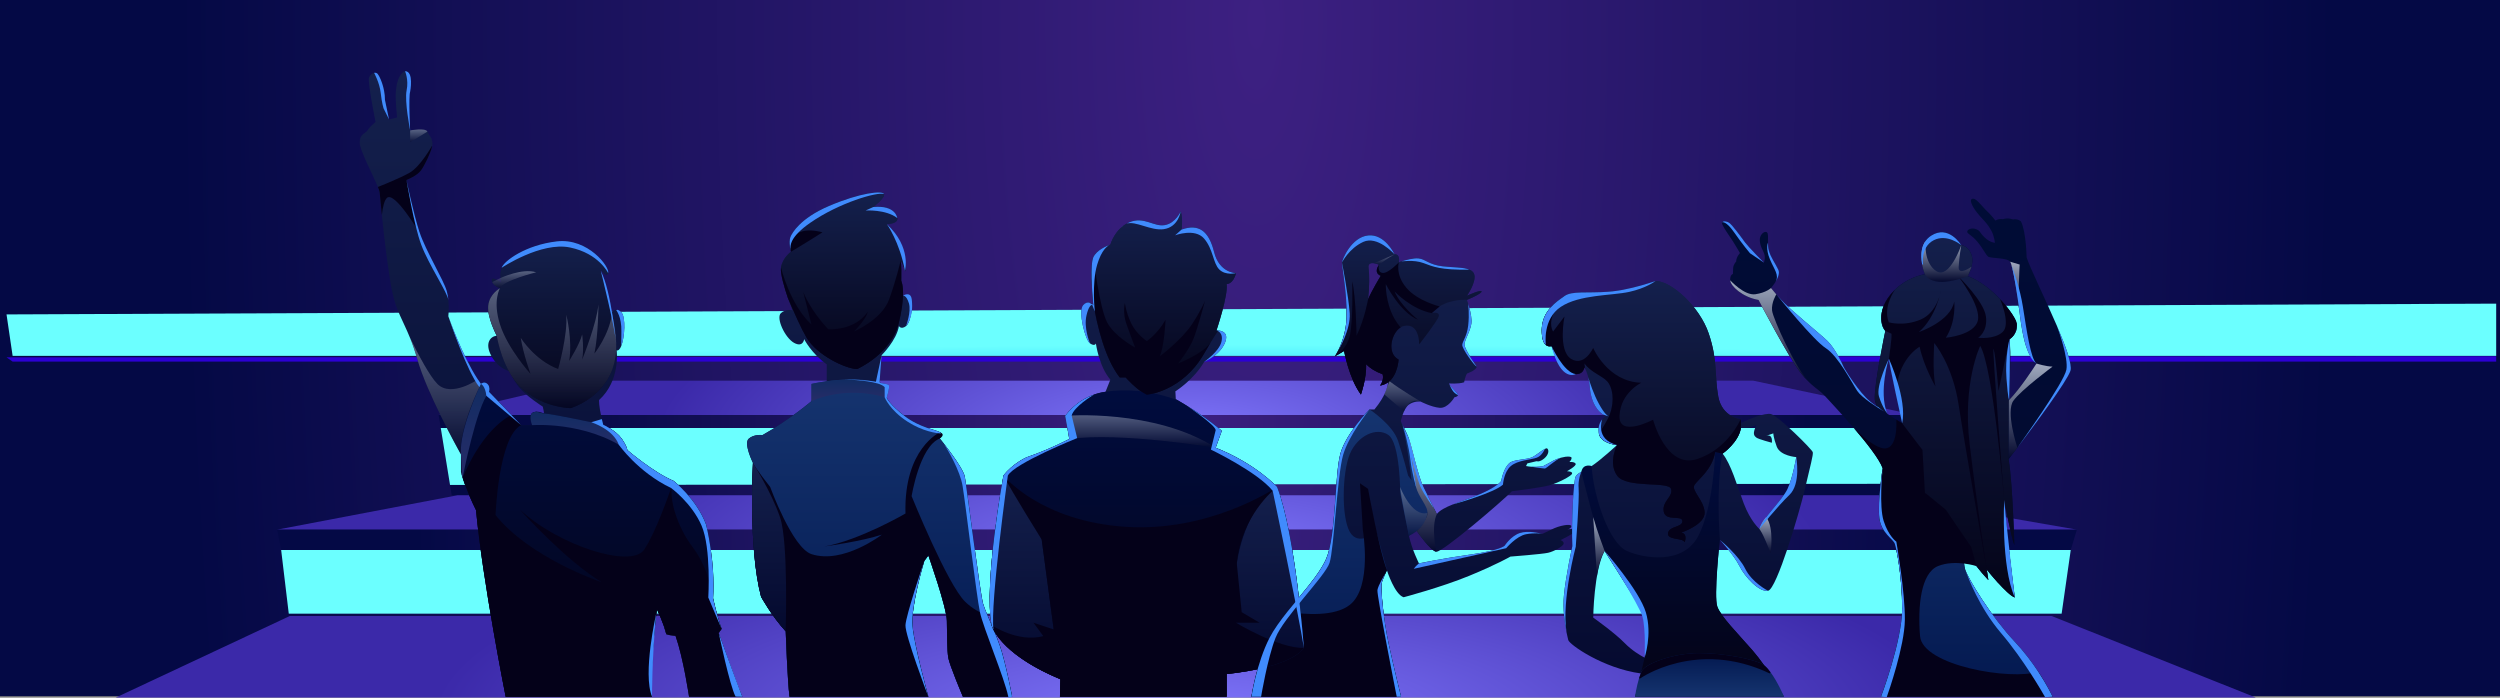 <?xml version="1.0" encoding="utf-8"?>
<!-- Generator: Adobe Illustrator 26.3.1, SVG Export Plug-In . SVG Version: 6.00 Build 0)  -->
<svg version="1.1" id="Layer_1" xmlns="http://www.w3.org/2000/svg" xmlns:xlink="http://www.w3.org/1999/xlink" x="0px" y="0px"
	 viewBox="0 0 1004.17 280.24" style="enable-background:new 0 0 1004.17 280.24;" xml:space="preserve">
<rect x="0" y="0" width="1004.17" height="280.24" fill="#808080" stroke="none"/>
<style type="text/css">
	.st0{fill:#6CC9C7;}
	.st1{fill:#E0FDF4;}
	.st2{fill:url(#SVGID_1_);}
	.st3{fill:url(#SVGID_00000165232319128830959690000011383579669748304770_);}
	.st4{fill:#2C00D4;}
	.st5{fill:url(#SVGID_00000013887685806062579040000006446793405158784416_);}
	.st6{fill:url(#SVGID_00000062895152525602440150000000921175844973741207_);}
	.st7{fill:url(#SVGID_00000073001894705463422780000001481810064637209228_);}
	.st8{fill:url(#SVGID_00000016073843206586156260000012896546963325230764_);}
	.st9{fill:url(#SVGID_00000109719391943043850950000012942392727316812456_);}
	.st10{fill:url(#SVGID_00000048482958569471608840000016996544516197974945_);}
	.st11{fill:url(#SVGID_00000076581035232881654290000005052558003900432545_);}
	.st12{fill:url(#SVGID_00000042725394701287405610000011647945618572556710_);}
	.st13{fill:url(#SVGID_00000011736886580348864740000014085408645151519109_);}
	.st14{fill:url(#SVGID_00000076604210198723649140000002119755130848910238_);}
	.st15{fill:url(#SVGID_00000142877410925585391740000017546946749054431117_);}
	.st16{fill:url(#SVGID_00000052103556830363721410000001644222896904595088_);}
	.st17{opacity:0.5;fill:url(#SVGID_00000169533253766919721960000003910128284290192030_);}
	.st18{fill:#040119;}
	.st19{opacity:0.5;fill:url(#SVGID_00000176763100198824947690000011475538131551671722_);}
	.st20{fill:url(#SVGID_00000010281884398119702070000018145514273781333404_);}
	.st21{fill:url(#SVGID_00000149378875606870023370000002463770125346955430_);}
	.st22{fill:url(#SVGID_00000153688965797554254460000014936134419787659700_);}
	.st23{opacity:0.5;fill:url(#SVGID_00000042703751231837832740000006413516588989564317_);}
	.st24{fill:url(#SVGID_00000080171405102300829690000002030345001168138624_);}
	.st25{fill:url(#SVGID_00000160888464946514610740000015829787301829720242_);}
	.st26{fill:url(#SVGID_00000029047830550527913970000008018048884336329868_);}
	.st27{fill:url(#SVGID_00000025430760233144568280000015035534715317698227_);}
	.st28{fill:url(#SVGID_00000157287882359155161260000014892156146606101136_);}
	.st29{fill:url(#SVGID_00000028307047463909158670000014604978991619408537_);}
	.st30{fill:url(#SVGID_00000151545895266062040880000015516674585414294146_);}
	.st31{fill:#408BFD;}
	.st32{fill:url(#SVGID_00000165915813216140366970000018378164969993314701_);}
	.st33{fill:url(#SVGID_00000126315402309892480410000002983246506420903077_);}
	.st34{fill:url(#SVGID_00000147909620255192450520000000494000901086433932_);}
	.st35{fill:url(#SVGID_00000054230073229027098060000003191141274688550824_);}
	.st36{fill:url(#SVGID_00000067938382054120797160000010575387100375149219_);}
	.st37{fill:url(#SVGID_00000160900974699223638900000001055871229575444897_);}
	.st38{opacity:0.5;fill:url(#SVGID_00000086686851763934111710000017833752726351442858_);}
	.st39{opacity:0.5;fill:url(#SVGID_00000077314632139312817810000005761072199477143197_);}
	.st40{opacity:0.5;fill:url(#SVGID_00000142886498737684536750000002241151725428846728_);}
	.st41{opacity:0.5;fill:url(#SVGID_00000091702254296895796100000015440655364527961235_);}
	.st42{fill:url(#SVGID_00000021832655831347665050000009353706395703497863_);}
	.st43{fill:url(#SVGID_00000085228924663696334250000002947996430373446584_);}
	.st44{fill:url(#SVGID_00000033365551405744423820000015097357344852603833_);}
	.st45{fill:url(#SVGID_00000004529520376382009150000004142067148771280800_);}
	.st46{fill:url(#SVGID_00000018950073506419727400000005128803077967424910_);}
	.st47{fill:url(#SVGID_00000101078192688228104180000002742876598870689937_);}
	.st48{fill:url(#SVGID_00000143576675455206117150000018174424419667652488_);}
	.st49{fill:url(#SVGID_00000059292108225574795870000000187273070454154414_);}
	.st50{fill:url(#SVGID_00000057827461749336989060000014326178018559865243_);}
	.st51{fill:url(#SVGID_00000158747971529556904330000003205986645149768576_);}
	.st52{fill:url(#SVGID_00000066474803617526742640000016298922337633079738_);}
	.st53{fill:url(#SVGID_00000022535021615877545570000014411286247062508171_);}
	.st54{fill:url(#SVGID_00000096756165466758070870000014299800375266240703_);}
	.st55{opacity:0.5;fill:url(#SVGID_00000140711485788425588970000000085633061019569285_);}
</style>
<path class="st0" d="M96.76,8.67C96.76,8.67,96.76,8.66,96.76,8.67C96.76,8.66,96.76,8.67,96.76,8.67z"/>
<path class="st1" d="M96.35,9.8c0.12-0.38,0.26-0.76,0.41-1.14C96.61,9.04,96.47,9.42,96.35,9.8z"/>
<path class="st1" d="M96.76,8.66c0.05-0.13,0.11-0.26,0.16-0.39C96.87,8.4,96.82,8.53,96.76,8.66z"/>
<radialGradient id="SVGID_1_" cx="484.798" cy="334.154" r="439.752" gradientTransform="matrix(0.985 0 0 2.849 27.128 -943.1)" gradientUnits="userSpaceOnUse">
	<stop  offset="0" style="stop-color:#3D2082"/>
	<stop  offset="1" style="stop-color:#040945"/>
</radialGradient>
<rect class="st2" width="1004.17" height="279.64"/>
<radialGradient id="SVGID_00000027574609613870034720000013191059683728487064_" cx="592.477" cy="246226.859" r="507.332" gradientTransform="matrix(0.978 0 0 0.039 -77.056 -9444.442)" gradientUnits="userSpaceOnUse">
	<stop  offset="0" style="stop-color:#0DC1FD"/>
	<stop  offset="1" style="stop-color:#6BFFFF"/>
</radialGradient>
<polygon style="fill:url(#SVGID_00000027574609613870034720000013191059683728487064_);" points="1002.64,121.96 2.62,126.29 
	5.07,142.93 1002.64,142.93 "/>
<polygon class="st4" points="1002.64,143.09 2.62,143.53 5.07,145.24 1002.64,145.24 "/>
<radialGradient id="SVGID_00000023274419029967734740000001049488566210705319_" cx="513.968" cy="17494.797" r="174.658" gradientTransform="matrix(1.204 0 0 0.389 -144.652 -6630.025)" gradientUnits="userSpaceOnUse">
	<stop  offset="0" style="stop-color:#8077FD"/>
	<stop  offset="1" style="stop-color:#3B29A9"/>
</radialGradient>
<polygon style="fill:url(#SVGID_00000023274419029967734740000001049488566210705319_);" points="235.66,152.89 176.19,166.7 
	769.35,166.7 704.14,152.89 "/>
<radialGradient id="SVGID_00000029764007956773765030000005476744411604435622_" cx="513.968" cy="191.4" r="209.99" gradientTransform="matrix(1.204 0 0 1.204 -144.652 -62.73)" gradientUnits="userSpaceOnUse">
	<stop  offset="0" style="stop-color:#3D2082"/>
	<stop  offset="1" style="stop-color:#040945"/>
</radialGradient>
<polygon style="fill:url(#SVGID_00000029764007956773765030000005476744411604435622_);" points="176.19,166.7 181.43,198.93 
	761.34,198.93 769.35,166.7 "/>
<radialGradient id="SVGID_00000053521497874835576840000011425209158342689938_" cx="510.983" cy="17613.316" r="174.653" gradientTransform="matrix(1.468 0 0 0.389 -275.364 -6630.025)" gradientUnits="userSpaceOnUse">
	<stop  offset="0" style="stop-color:#8077FD"/>
	<stop  offset="1" style="stop-color:#3B29A9"/>
</radialGradient>
<polygon style="fill:url(#SVGID_00000053521497874835576840000011425209158342689938_);" points="183.79,198.93 111.31,212.74 
	834.23,212.74 754.76,198.93 "/>
<radialGradient id="SVGID_00000049183973029814635240000005258603565099915446_" cx="513.618" cy="17784.785" r="207.705" gradientTransform="matrix(1.468 0 0 0.389 -275.364 -6630.025)" gradientUnits="userSpaceOnUse">
	<stop  offset="0" style="stop-color:#8077FD"/>
	<stop  offset="1" style="stop-color:#3B29A9"/>
</radialGradient>
<polygon style="fill:url(#SVGID_00000049183973029814635240000005258603565099915446_);" points="116.38,247.44 46.46,280.21 
	906.13,280.21 824.1,247.44 "/>
<radialGradient id="SVGID_00000023266763432248506650000015407623881878089627_" cx="510.983" cy="229.634" r="209.984" gradientTransform="matrix(1.468 0 0 1.204 -275.364 -62.73)" gradientUnits="userSpaceOnUse">
	<stop  offset="0" style="stop-color:#3D2082"/>
	<stop  offset="1" style="stop-color:#040945"/>
</radialGradient>
<polygon style="fill:url(#SVGID_00000023266763432248506650000015407623881878089627_);" points="111.31,212.74 117.7,244.97 
	824.47,244.97 834.23,212.74 "/>
<radialGradient id="SVGID_00000043434839677348552320000004443861825376170672_" cx="512.551" cy="247535.672" r="243.837" gradientTransform="matrix(1.204 0 0 0.039 -144.652 -9444.442)" gradientUnits="userSpaceOnUse">
	<stop  offset="0" style="stop-color:#0DC1FD"/>
	<stop  offset="1" style="stop-color:#6BFFFF"/>
</radialGradient>
<polygon style="fill:url(#SVGID_00000043434839677348552320000004443861825376170672_);" points="177.04,171.91 180.76,194.79 
	762.48,194.33 768.05,171.91 "/>
<radialGradient id="SVGID_00000090982088367776003520000000097254655361087877_" cx="512.381" cy="248830.578" r="296.522" gradientTransform="matrix(1.204 0 0 0.039 -144.652 -9444.442)" gradientUnits="userSpaceOnUse">
	<stop  offset="0" style="stop-color:#0DC1FD"/>
	<stop  offset="1" style="stop-color:#6BFFFF"/>
</radialGradient>
<polygon style="fill:url(#SVGID_00000090982088367776003520000000097254655361087877_);" points="112.93,220.92 831.75,220.92 
	828.09,246.5 115.99,246.5 "/>
<g>
	
		<linearGradient id="SVGID_00000159453215562169022820000001747779099279498393_" gradientUnits="userSpaceOnUse" x1="567.799" y1="279.864" x2="567.799" y2="94.531">
		<stop  offset="0" style="stop-color:#04092E"/>
		<stop  offset="1" style="stop-color:#14204D"/>
	</linearGradient>
	<path style="fill:url(#SVGID_00000159453215562169022820000001747779099279498393_);" d="M629.55,212.75
		c0.46-0.15,1.68-0.67,1.58-1.47c-0.1-0.98-4.68-0.33-8.16,1.52l-3.47,1.64c0,0-0.01,0-0.02-0.01c-0.02,0-0.04,0-0.08-0.01
		c-0.76-0.2-5.63-1.42-8.94-0.31c-3.6,1.19-6.1,5.11-6.1,5.11s-1.84,1.85-13.5,3.48c-11.15,1.56-20.09,3.42-20.85,3.59l-0.05,0.01
		c0,0-2.84-5.56-4.03-11.11c0,0,0.01,0,0.03-0.01l2.91-2.17c0,0,0.05,0.07,0.16,0.24c0.91,1.29,5.43,7.65,7.67,8.32l0.2,0.05
		c2.4,0.33,26.46-20.24,30.38-24.29c0,0,12.2-1.51,15.46-2.49c3.27-0.98,8.38-3.59,8.71-4.57c0.33-0.98-2.06-0.98-2.06-0.98
		s4.04-2.19,3.48-3.06c-0.55-0.87-2.5-0.65-2.5-0.65s0.98-0.87,0.87-1.74c-0.05-0.41-1.06-0.55-2.5-0.37
		c-0.01,0.01-0.01,0.01-0.02,0.01h-0.01c-0.52,0.07-1.1,0.19-1.72,0.36c-0.01,0-0.03,0.01-0.05,0.02c-1.33,0.37-2.81,0.96-4.19,1.83
		l-2.83,1.5c0,0-2.17,0.5-4.97,0.27h-0.01c-0.63-0.04-1.3-0.13-1.98-0.27l0.53-1.06l3.71-0.88c0,0,1.08,0.55,3.05-1.08
		c1.96-1.64,1.96-3.49,1.21-4.03c-0.18-0.13-0.5-0.05-0.92,0.16c-1.36,0.67-3.71,2.76-5.29,3.43c-2.07,0.86-6,0.76-8.28,1.84
		c-2.29,1.09-3.6,5.45-4.03,7.74c0,0,0,0-0.01,0.01c-0.19,0.25-2.03,2.44-8.58,5.21c-3.65,1.53-7.53,2.78-10.74,4.07
		c-0.06,0.02-0.1,0.03-0.1,0.03c-2.9,1.16-5.24,2.36-6.37,3.84c0,0-0.43-0.85-1.1-2.18l-0.01-0.02c-1.05-2.08-2.7-5.35-4.22-8.46
		c-2.28-4.66-4.65-16.16-5.96-19.84c-0.14-0.37-0.26-0.65-0.36-0.85c-0.63-1.15-1.39-2.77-1.96-4.03c-0.01-0.03-0.02-0.06-0.03-0.09
		c-0.5-1.07-0.84-1.86-0.84-1.86s1.09-5.13,3.27-6.64c2.17-1.52,4.68-1.21,4.68-1.21s4.24,2.19,7.61,2.51c3.38,0.33,6-4.25,6-4.25
		s1.24-0.11,1.41-0.87c0.16-0.72-2.66-2.8-3.48-4.4c-0.07-0.17-0.11-0.28-0.11-0.28s3.6,0.33,6.04-0.44c0,0,0.5-2.67,1.21-3.55
		c0,0,3.48-1.13,3.91-2.72c0,0-4.84-6.68-4.95-8.82c-0.11-2.12,2.98-6.19,2.83-9.78c-0.11-2.28-0.82-4.97-1.33-6.63l-0.01-0.02
		c-0.29-0.96-0.51-1.58-0.51-1.58s5.88-2.39,5.88-3.37c0-0.94-5.57,1.55-5.87,1.68c0.2-0.29,3.78-5.48,2.92-8.53
		c-0.26-0.91-0.94-1.51-1.92-1.92c-2.42-1.02-6.67-0.87-10.71-1.34c-5.66-0.65-6.86-2.84-9.68-3.17c-2.09-0.25-5.43,0.71-7.03,1.22
		c-0.57,0.18-0.93,0.32-0.93,0.32s0.65-3.38-1.74-3.17c0,0,0-0.01-0.01-0.02c-0.22-0.47-4.01-8.23-10.55-7.59
		c-6.75,0.65-10.45,9.57-10.57,10.88s2.07,12.42,1.85,21.88c-0.13,6.19-2.15,11.09-3.52,13.73c-0.02,0.05-0.04,0.07-0.05,0.08
		c0,0.01,0,0.01,0,0.01c-0.64,1.22-1.13,1.94-1.22,2.06l3.8-2.27c0,0,1.86,10.88,6.75,17.51c0,0,2.26-6.3,2.11-12.19
		c1.62,1.7,3.81,3.05,6.6,4.03c0,0,0.77,2.07-0.98,4.57c0.08-0.01,0.15-0.02,0.22-0.03c0.05-0.02,0.1-0.02,0.15-0.04
		c0.67-0.18,2.13-0.71,2.78-2.09c0,0,0.04,0.31,0.02,0.89c-0.13,1.62-0.97,5.41-5.47,10.87h-1.96c0,0-0.01,0.01-0.02,0.03
		c-0.01,0.02-0.03,0.04-0.07,0.07c0,0,0,0,0,0.01c-0.32,0.32-1.33,1.37-2.65,2.89c-0.19,0.24-0.41,0.48-0.62,0.74
		c-0.39,0.47-0.79,0.96-1.21,1.48c-0.46,0.58-0.93,1.2-1.41,1.84c-0.15,0.21-0.32,0.43-0.47,0.65c-0.16,0.22-0.32,0.45-0.47,0.67
		c-0.31,0.45-0.62,0.91-0.93,1.38c-0.26,0.4-0.51,0.8-0.76,1.21c-0.04,0.07-0.09,0.14-0.13,0.22c-0.26,0.43-0.5,0.86-0.74,1.29
		c-0.31,0.56-0.59,1.12-0.86,1.69c-0.12,0.25-0.23,0.49-0.34,0.75c-0.16,0.36-0.31,0.71-0.44,1.05c-0.11,0.28-0.2,0.55-0.3,0.82
		c-0.06,0.18-0.12,0.38-0.18,0.56c-0.06,0.19-0.11,0.38-0.16,0.56c-2.29,8.42-1.63,32.71-5.66,42.06
		c-2.72,6.33-9.76,13.94-15.67,21.34c-2.82,3.56-5.4,7.07-7.09,10.35c-5.22,10.12-7.29,23.74-7.29,23.74h60.1
		c0,0-2.84-11.21-5.01-21.34c-2.18-10.13-3.16-22.33-2.83-24.07c0.2-1.07,0.98-2.89,1.54-4.13c0.02-0.03,0.03-0.05,0.03-0.05
		c0.35-0.75,0.6-1.27,0.6-1.27l0.01,0.02c0.18,0.58,3.15,9.71,6.73,10.87c0,0,15.25-4.04,26.34-8.61
		c11.11-4.57,16.55-7.72,16.55-7.72s12.74-0.98,15.13-1.53c2.39-0.54,5.77-2.5,6.2-3.48c0.43-0.98-1.21-1.63-1.21-1.63
		s5.89-2.72,6-3.91C632.97,211.98,630.24,212.59,629.55,212.75z M549.5,120.28c0.59-4.87,0.57-10.09,0.19-12.54
		c-0.54-3.6,4.25-1.41,4.25-1.41s-2.51,3.26,0.65,4.46C554.6,110.79,551.99,115.03,549.5,120.28z"/>
	
		<linearGradient id="SVGID_00000018925714129483319040000012274868388272009126_" gradientUnits="userSpaceOnUse" x1="673.709" y1="279.864" x2="673.709" y2="112.859">
		<stop  offset="0" style="stop-color:#04092E"/>
		<stop  offset="1" style="stop-color:#14204D"/>
	</linearGradient>
	<path style="fill:url(#SVGID_00000018925714129483319040000012274868388272009126_);" d="M690.82,216.85
		c0.33,0.35,5.6,6,7.82,10.43c2.28,4.57,8.06,10.67,11.54,10.01c3.48-0.65,12.63-31.58,14.81-40.94c2.18-9.36,3.37-13.6,3.15-14.7
		c-0.2-1.08-13.92-14.69-16.86-15.35c-2.27-0.51-8.93,1.97-11.87,3.6c-0.03-0.5-0.09-1.01-0.21-1.52c0,0-7.51-0.77-9.03-9.15
		c-1.53-8.38-0.11-14.27-3.82-25.26c-3.69-10.99-15.23-21.23-21.33-21.11c0,0,0,0-0.01,0.01c-0.17,0.06-1.93,0.68-4.52,1.44
		c-0.4,0.11-0.81,0.24-1.25,0.36c-2.15,0.6-4.7,1.25-7.36,1.75c-0.28,0.05-0.55,0.1-0.83,0.15c-0.07,0.01-0.14,0.02-0.21,0.04
		c-0.24,0.04-0.47,0.07-0.72,0.11c-0.28,0.05-0.55,0.09-0.82,0.12c-0.53,0.08-1.06,0.15-1.58,0.21c-0.56,0.06-1.11,0.11-1.66,0.15
		c-8.72,0.65-14.59-0.44-17.64,1.74c0,0,0,0-0.01,0.01c-0.76,0.54-1.72,1.19-2.71,1.95c-0.5,0.39-1.01,0.81-1.51,1.27
		c-0.49,0.45-0.97,0.93-1.43,1.45c-0.13,0.15-0.28,0.32-0.41,0.48c-0.09,0.1-0.17,0.21-0.27,0.33c-0.19,0.26-0.39,0.52-0.57,0.8
		c-0.15,0.22-0.31,0.47-0.45,0.72c-0.05,0.08-0.09,0.16-0.14,0.25c-0.08,0.14-0.16,0.31-0.25,0.47c-0.42,0.82-0.76,1.7-1,2.67
		c-0.03,0.13-0.07,0.29-0.09,0.43c-0.02,0.08-0.04,0.17-0.06,0.27c-0.03,0.15-0.05,0.31-0.08,0.46c-0.01,0.06-0.02,0.12-0.02,0.18
		c-0.03,0.18-0.05,0.38-0.07,0.57c-0.02,0.22-0.04,0.46-0.05,0.69c-0.01,0.25-0.02,0.48-0.02,0.73s0,0.49,0.01,0.72
		c0.01,0.18,0.02,0.35,0.03,0.52c0.01,0.18,0.02,0.37,0.04,0.55c0.01,0.18,0.03,0.36,0.06,0.52c0.02,0.16,0.04,0.32,0.07,0.47
		c0.05,0.3,0.11,0.58,0.18,0.84c0.04,0.12,0.07,0.26,0.11,0.37c0,0.01,0,0.01,0,0.01c0.06,0.18,0.13,0.36,0.19,0.52
		c0.06,0.14,0.12,0.27,0.19,0.38c0.08,0.16,0.17,0.31,0.27,0.44c0.08,0.12,0.16,0.22,0.25,0.31c0.08,0.08,0.17,0.16,0.26,0.24
		c0,0.01,0,0.01,0,0.01c0.13,0.11,0.27,0.2,0.41,0.28c0.08,0.05,0.17,0.08,0.26,0.12c0.09,0.03,0.17,0.06,0.27,0.08
		c0.04,0.01,0.08,0.02,0.12,0.03c0.36,0.07,0.67,0.05,0.89,0.01c0.04-0.01,0.07-0.02,0.11-0.02c0.06-0.02,0.11-0.03,0.15-0.04
		c0.03-0.01,0.05-0.02,0.05-0.02s3.48,10.13,8.27,11.11c4.79,0.97,4.89-2.62,4.89-2.62s0.13,0.22,0.35,0.62
		c0.26,0.53,0.63,1.39,0.98,2.51c0,0,0.03,0.13,0.1,0.37c0.03,0.1,0.06,0.21,0.09,0.34c0.03,0.06,0.05,0.13,0.06,0.2
		c0.28,1.05,0.5,2.29,0.6,3.67c0.3,4.27,1.69,8.81,5.3,11.3c0.36,0.26,0.73,0.48,1.12,0.68c0,0-0.67,0.36-1.38,1.2
		c0,0,0,0.01-0.01,0.02c-0.83,1-1.69,2.68-1.45,5.21c0.03,0.24,0.05,0.46,0.12,0.66c0.99,4.05,7.29,4.45,7.29,4.45
		s-6.64,6.17-10.24,8.47c-1.75,1.12-3.1,1.78-4.12,2.33c0,0,0,0,0,0.01c-1.05,0.57-1.78,1.03-2.25,1.82
		c-0.92,1.53-1.8,18.72-1.36,27.98c0,0-2.61,11.86-3.38,19.81c-0.52,5.52,0.31,11.19,1.02,14.73c0.01,0.07,0.02,0.14,0.04,0.21
		c0.23,1.15,0.45,2.05,0.59,2.64c-0.01,0.02,0,0.03,0.01,0.05c0.02,0.11,0.06,0.21,0.09,0.33c0.43,1.76,13.92,11.33,29.16,13.4
		l0.59-1.3c-0.07,0.32-0.14,0.63-0.21,0.92c-0.2,0.87-0.4,1.66-0.59,2.34c-1.74,6.2-2.18,7.41-2.18,7.41l59.88,0
		c0,0-3.63-6.46-7.99-12.62c-1.5-2.13-3.1-4.21-4.65-6c-6.08-6.97-12.62-13.5-14.14-17.54c-1.53-4.03,0.98-26.89,0.98-26.89
		S690.81,216.83,690.82,216.85z M691.9,182.19c0.4-0.29,6.24-4.46,7.34-10.07c0,0,0,0,0-0.01c0.02-0.14,0.05-0.28,0.06-0.41
		c1.61,0.27,4.37,0.06,6.19-1.04c0,0-0.88,1.96-0.98,2.94c-0.1,0.98,0.1,1.51,0.98,2.17s6.2,2.07,6.2,2.07s0.6-3.77-2.39-2.73
		l2.99-1.04c0,0-0.05,1.49,1.36,5.29c1.41,3.81,7.84,4.24,7.84,4.24s-1.31,8.06-3.48,12.74c-2.18,4.69-10.56,12.41-11.31,16.11
		c0,0-3.6-3.06-6.33-10.34c-2.72-7.3-5.11-15.79-8.49-19.93L691.9,182.19z M660.59,264.17c-1.74-0.91-5.15-2.92-8.01-5.87
		c-4.03-4.14-12.63-10.23-12.63-10.23s0.22-18.95,4.57-26.78c0.04,0.07,0.08,0.13,0.13,0.21c0.05,0.09,0.1,0.18,0.17,0.27
		c1.42,2.23,7.42,11.7,12.66,20.1C661.52,248.34,661.54,257.19,660.59,264.17z"/>
	
		<linearGradient id="SVGID_00000105398007180117137150000007727673230934499499_" gradientUnits="userSpaceOnUse" x1="571.49" y1="221.619" x2="571.49" y2="175.972">
		<stop  offset="0" style="stop-color:#04092E"/>
		<stop  offset="1" style="stop-color:#A0AABF"/>
	</linearGradient>
	<path style="fill:url(#SVGID_00000105398007180117137150000007727673230934499499_);" d="M576.91,221.62l-0.21-0.05
		c-2.25-0.67-6.77-7.03-7.67-8.32c0,0,4.72-5.03,4.29-7.2c-0.43-2.17-5.47-8.49-5.47-8.49l-2-21.58c1.31,3.68,3.67,15.18,5.96,19.84
		c2.5,5.11,5.33,10.66,5.33,10.66C574.69,211.6,576.91,221.62,576.91,221.62z"/>
	
		<linearGradient id="SVGID_00000083806278594521586100000012154487655645450661_" gradientUnits="userSpaceOnUse" x1="565.604" y1="158.466" x2="565.604" y2="94.532">
		<stop  offset="0" style="stop-color:#040418"/>
		<stop  offset="1" style="stop-color:#14204D"/>
	</linearGradient>
	<path style="fill:url(#SVGID_00000083806278594521586100000012154487655645450661_);" d="M589.22,118.79c0,0,3.81-5.4,2.94-8.54
		c-0.88-3.16-6.96-2.61-12.63-3.27c-5.66-0.65-6.86-2.83-9.68-3.16c-2.83-0.33-7.96,1.53-7.96,1.53s0.65-3.38-1.74-3.16
		c0,0-3.81-8.27-10.56-7.62c-6.75,0.65-10.45,9.58-10.57,10.88c-0.1,1.31,2.08,12.41,1.85,21.88c-0.21,9.11-4.44,15.39-4.77,15.87
		c0.04-0.03,0.2-0.1,0.43-0.26l3.36-2c0,0,1.86,10.88,6.75,17.52c0,0,2.26-6.31,2.1-12.19c1.62,1.7,3.81,3.04,6.6,4.02
		c0,0,0.77,2.08-0.98,4.57c0.08-0.01,0.16-0.03,0.22-0.04c0.05-0.01,0.1-0.01,0.16-0.04c1.1-0.21,2.01-0.64,2.8-1.2
		c3.95-2.89,4.23-9.17,4.23-9.17c-4.87-2.52-2.93-10.58,0.8-12.91c0.44-0.29,0.9-0.48,1.38-0.59c6.31-1.31,6.09,7.41,6.09,7.41
		s7.19-9.14,7.84-11.24c0.61-1.99-2.47-1.4-2.8-1.35l-0.03,0.01c0.97-1.12,2.06-2,3.2-2.69c5.02-3.1,10.95-2.6,10.95-2.6
		s5.88-2.39,5.88-3.37C595.1,116.13,589.22,118.79,589.22,118.79z M552.98,113.56c-0.12,0.21-0.25,0.44-0.38,0.67
		c-0.01,0.01-0.03,0.03-0.03,0.04c-0.9,1.63-2,3.72-3.07,6.01c0.59-4.87,0.57-10.09,0.2-12.54c-0.55-3.59,4.25-1.41,4.25-1.41
		s0,0-0.01,0.01v0.01c-0.04,0.04-0.09,0.1-0.13,0.18c-0.27,0.41-0.8,1.32-0.8,2.25c0,0.05,0,0.12,0.01,0.18
		c0.05,0.71,0.44,1.4,1.58,1.82C554.6,110.78,553.88,111.98,552.98,113.56z"/>
	
		<linearGradient id="SVGID_00000136375180928065504990000004675413307736507266_" gradientUnits="userSpaceOnUse" x1="538.005" y1="279.859" x2="538.005" y2="164.463">
		<stop  offset="0" style="stop-color:#03184F"/>
		<stop  offset="1" style="stop-color:#15346F"/>
	</linearGradient>
	<path style="fill:url(#SVGID_00000136375180928065504990000004675413307736507266_);" d="M573.32,206.05
		c-0.42,2.99-2.1,5.55-4.29,7.2c-1.52,1.14-2.9,1.84-3.08,1.93c-0.01,0.01-0.03,0.01-0.03,0.01l-3.49-16.98c0,0,0-20.25-4.79-23.52
		c-4.78-3.27-12.41,0.33-15.46,7.68c-3.04,7.34-3.49,25.2,0,31.29c3.49,6.1,10.65,0,10.65,0l4.27,15.35c0,0-1.85,3.71-2.18,5.45
		c-0.33,1.74,0.65,13.94,2.83,24.06c2.17,10.12,5,21.33,5,21.33l-60.1,0c0,0,2.06-13.61,7.29-23.74
		c5.23-10.12,18.73-22.31,22.76-31.68c4.02-9.35,3.37-33.64,5.66-42.07c2.29-8.44,11.76-17.91,11.76-17.91s9.26,6.09,11.43,12.62
		c2.18,6.53,4.04,13.95,4.04,13.95c1.41,1.95,1.41,1.95,1.41,1.95s-2.33-19.76-4.35-23.84c0,0,2.15,4.17,2.82,5.98
		c0.68,1.82,2.51,16.55,3.32,20.47C569.62,199.51,573.69,203.44,573.32,206.05z"/>
	
		<linearGradient id="SVGID_00000028301900654669826050000000078416553270133906_" gradientUnits="userSpaceOnUse" x1="563.326" y1="165.201" x2="563.326" y2="153.132">
		<stop  offset="0" style="stop-color:#04092E"/>
		<stop  offset="1" style="stop-color:#A0AABF"/>
	</linearGradient>
	<path style="opacity:0.5;fill:url(#SVGID_00000028301900654669826050000000078416553270133906_);" d="M570.6,161.3
		c0,0-8.15-4.87-12.49-8.17l-2.06,5.33l7.91,6.73C563.96,165.2,565.95,159.43,570.6,161.3z"/>
	<path class="st18" d="M562.76,279.86l-60.1,0c0,0,2.06-13.61,7.29-23.74c1.7-3.28,4.27-6.79,7.09-10.35
		c7.26,1.11,19.07,1.95,25.14-2.82c9.15-7.19,5.23-30.05,5.23-30.05l-1.15-18.77l3.24,2.22c0,0,4.76,25.98,7.6,32.66
		c0,0-1.85,3.71-2.18,5.45c-0.33,1.74,0.65,13.94,2.83,24.06C559.93,268.65,562.76,279.86,562.76,279.86z"/>
	
		<linearGradient id="SVGID_00000087387492172142741270000001804033909252329114_" gradientUnits="userSpaceOnUse" x1="567.851" y1="215.191" x2="567.851" y2="195.595">
		<stop  offset="0" style="stop-color:#04092E"/>
		<stop  offset="1" style="stop-color:#A0AABF"/>
	</linearGradient>
	<path style="opacity:0.5;fill:url(#SVGID_00000087387492172142741270000001804033909252329114_);" d="M562.38,195.59
		c0,0,4.53,12.1,10.94,10.45c0,0,0.01,5.88-7.39,9.14C565.92,215.19,562.52,198.52,562.38,195.59z"/>
	
		<linearGradient id="SVGID_00000055671457250787872630000004069411445274829976_" gradientUnits="userSpaceOnUse" x1="659.266" y1="217.806" x2="659.266" y2="112.859">
		<stop  offset="0" style="stop-color:#040418"/>
		<stop  offset="1" style="stop-color:#14204D"/>
	</linearGradient>
	<path style="fill:url(#SVGID_00000055671457250787872630000004069411445274829976_);" d="M699.27,169.96c0,0.52,0,1.11-0.02,1.74
		c0,0.14-0.01,0.28-0.01,0.42c0,0.01,0,0.01,0,0.01c-1.09,5.61-6.94,9.78-7.34,10.07l-0.02,0.01l-2.94-0.65
		c-1.19,7.08-6.74,10.88-8.27,13.17c-1.53,2.29,3.7,6,4.03,11c0.33,5.01-9.36,8.16-9.36,8.16c2.72,0.65,1.31,3.92,1.31,3.92
		c-0.44-1.86-7.18-0.76-6.65-3.7c0.55-2.94,5.77-2.18,5.77-4.79c0-2.62-6.86,0.33-7.51-3.92c-0.65-4.24,3.92-5.88,2.94-9.03
		c-0.98-3.16-17.96-0.11-21.66-5.33c-3.71-5.22,0-12.3,0-12.3s-6.29-0.4-7.29-4.45c0.29-0.49,0.59-0.99,0.92-1.51c0,0,0,0,0-0.01
		c1.07-1.72,2.28-3.58,3.1-5.47c0.16-0.36,0.31-0.73,0.44-1.08c1.96-5.55,0.98-10.79-1.15-13.07c-2.12-2.28-6.53-3.59-9.15-7.18
		c0,0,0.16,0.94,0.3,2.16c-0.21-0.4-0.35-0.62-0.35-0.62s-0.1,3.59-4.89,2.62c-4.78-0.98-8.27-11.11-8.27-11.11
		s-0.02,0.01-0.05,0.02c-0.04,0.01-0.09,0.02-0.15,0.04c-0.04,0-0.07,0.01-0.11,0.02c-0.21,0.04-0.53,0.06-0.89-0.01
		c-0.04-0.01-0.08-0.02-0.12-0.03c-0.09-0.02-0.17-0.05-0.27-0.08c-0.08-0.04-0.17-0.07-0.26-0.12c-0.14-0.07-0.28-0.16-0.41-0.28
		c0,0,0,0,0-0.01c-0.08-0.07-0.17-0.15-0.26-0.24c-0.08-0.08-0.16-0.18-0.25-0.31c-0.09-0.13-0.18-0.28-0.27-0.44
		c-0.07-0.11-0.13-0.24-0.19-0.38c-0.06-0.16-0.13-0.34-0.19-0.52c0,0,0,0,0-0.01c-0.04-0.11-0.07-0.25-0.11-0.37
		c-0.07-0.26-0.13-0.54-0.18-0.84c-0.03-0.15-0.05-0.31-0.07-0.47c-0.03-0.16-0.05-0.34-0.06-0.52c-0.02-0.18-0.03-0.37-0.04-0.55
		c-0.01-0.17-0.02-0.34-0.03-0.52c-0.01-0.22-0.01-0.47-0.01-0.72s0.01-0.48,0.02-0.73c0.01-0.24,0.03-0.47,0.05-0.69
		c0.02-0.19,0.04-0.39,0.07-0.57c0-0.06,0.01-0.12,0.02-0.18c0.03-0.15,0.05-0.31,0.08-0.46c0.02-0.09,0.04-0.18,0.06-0.27
		c0.02-0.14,0.06-0.3,0.09-0.43c0.25-0.97,0.58-1.85,1-2.67c0.08-0.16,0.16-0.33,0.25-0.47c0.05-0.08,0.09-0.16,0.14-0.25
		c0.14-0.25,0.3-0.49,0.45-0.72c0.18-0.28,0.38-0.54,0.57-0.8c0.09-0.11,0.17-0.22,0.27-0.33c0.13-0.16,0.28-0.33,0.41-0.48
		c0.46-0.52,0.94-1,1.43-1.45c0.5-0.46,1.01-0.88,1.51-1.27c0.99-0.77,1.95-1.41,2.71-1.95c0.01-0.01,0.01-0.01,0.01-0.01
		c3.05-2.18,8.92-1.08,17.64-1.74c0.54-0.04,1.09-0.09,1.66-0.15c0.52-0.06,1.05-0.13,1.58-0.21c0.27-0.03,0.54-0.07,0.82-0.12
		c0.25-0.04,0.48-0.07,0.72-0.11c0.07-0.02,0.14-0.03,0.21-0.04c0.28-0.05,0.55-0.1,0.83-0.15c2.66-0.5,5.21-1.14,7.36-1.75
		c0.43-0.11,0.85-0.24,1.25-0.36c2.59-0.76,4.34-1.38,4.52-1.44c0.01-0.01,0.01-0.01,0.01-0.01c6.1-0.12,17.64,10.13,21.33,21.11
		c3.71,11,2.29,16.88,3.82,25.26c1.52,8.38,9.03,9.15,9.03,9.15C699.24,168.74,699.27,169.29,699.27,169.96z"/>
	
		<linearGradient id="SVGID_00000142897787841328980270000007477005420868441528_" gradientUnits="userSpaceOnUse" x1="671.895" y1="270.492" x2="671.895" y2="181.551">
		<stop  offset="0" style="stop-color:#040418"/>
		<stop  offset="1" style="stop-color:#000C3E"/>
	</linearGradient>
	<path style="fill:url(#SVGID_00000142897787841328980270000007477005420868441528_);" d="M708.61,267.24
		c-33.13-10.01-46.77,0.69-49.12,2.87c-0.26,0.25-0.38,0.38-0.38,0.38l1.48-6.32c0.95-6.98,0.93-15.83-3.11-22.3
		c-5.24-8.4-11.24-17.87-12.66-20.09c-0.07-0.09-0.12-0.18-0.17-0.27c-0.05-0.08-0.09-0.14-0.13-0.21
		c-2.56-4.05-9.34-31.76-9.34-31.76v-0.01c0.68-3.55,4.12-2.33,4.12-2.33c0.86,12.93,7.19,31.04,14.16,34.1
		c6.96,3.06,22.64,5.66,28.74-6.1c6.09-11.76,6.74-33.64,6.74-33.64l2.94,0.65c-2.73,12.96-1.08,34.62-1.08,34.62
		s-2.51,22.86-0.98,26.89c1.53,4.04,8.06,10.57,14.15,17.53C705.52,263.03,707.11,265.12,708.61,267.24z"/>
	
		<linearGradient id="SVGID_00000147924577700054671160000012012667013617225867_" gradientUnits="userSpaceOnUse" x1="686.658" y1="279.859" x2="686.658" y2="262.324">
		<stop  offset="0" style="stop-color:#15346F"/>
		<stop  offset="1" style="stop-color:#03184F"/>
	</linearGradient>
	<path style="fill:url(#SVGID_00000147924577700054671160000012012667013617225867_);" d="M716.59,279.86h-59.87
		c0,0,0.6-4,1.61-7.33c0.39-1.32,0.86-2.52,1.37-3.33c1.8-2.83,12.48-6.75,22.38-6.87c9.92-0.1,23.54,2.52,26.53,4.91
		c0.88,0.69,1.74,1.67,2.55,2.78C714.18,274.08,716.59,279.86,716.59,279.86z"/>
	
		<linearGradient id="SVGID_00000095304623365712366280000006111227969033081254_" gradientUnits="userSpaceOnUse" x1="556.1" y1="106.327" x2="556.1" y2="102.186">
		<stop  offset="0" style="stop-color:#04092E"/>
		<stop  offset="1" style="stop-color:#A0AABF"/>
	</linearGradient>
	<path style="opacity:0.5;fill:url(#SVGID_00000095304623365712366280000006111227969033081254_);" d="M560.15,102.19
		c0,0-5.75,2.39-8.1,3.49l1.89,0.66C553.94,106.33,557.21,103.74,560.15,102.19z"/>
	<path class="st18" d="M578.27,123.08l-3.17,2.68l-0.03,0.01c-8.01-1.52-14.5-8.27-14.91-8.69c2.3,5.59,9.01,11.04,9.43,11.38
		c-7.33-3.03-12.96-14.36-12.96-14.36s-0.24,7.36,3.51,13.97c0.68,1.2,1.52,2.35,2.43,3.45c-3.72,2.33-5.67,10.39-0.8,12.91
		c0,0-0.29,6.28-4.23,9.17c-0.78,0.56-1.7,0.99-2.8,1.2c-0.05,0.03-0.1,0.03-0.16,0.04c-0.07,0.01-0.14,0.03-0.22,0.04
		c1.75-2.5,0.98-4.57,0.98-4.57c-2.78-0.98-4.98-2.33-6.6-4.02c0.16,5.88-2.1,12.19-2.1,12.19c-4.9-6.64-6.75-17.52-6.75-17.52
		l-3.36,2c1.2-0.81,4.52-3.38,5.64-8.1c1.38-5.8,0.98-21.87,0.98-21.87c1.55,6.79,1.71,21.87,1.71,21.87
		c3.27-6.61,4.62-14.57,4.62-14.57c0.42-1.24,1.83-3.84,3.07-6.01c0-0.01,0.01-0.03,0.03-0.04c0.13-0.22,0.26-0.46,0.38-0.67
		c0.9-1.58,1.62-2.78,1.62-2.78c-1.06-0.51-1.48-1.16-1.58-1.82c-0.01-0.07-0.01-0.13-0.01-0.18c-0.07-0.94,0.5-1.86,0.8-2.25
		c0.04-0.08,0.09-0.14,0.13-0.18c-0.08,0.29-0.74,2.97,1.4,3.27c2.26,0.31,6.56-4.27,6.56-4.27s-1.57,4.83,3,10.23
		C569.46,120.97,578.27,123.08,578.27,123.08z"/>
	<path class="st18" d="M699.27,169.96c0,0.52,0,1.11-0.03,1.74c0,0.14-0.01,0.27-0.01,0.42c0,0.01,0,0.01,0,0.01
		c-1.08,5.6-6.94,9.77-7.33,10.06l-0.03,0.01l-2.94-0.65c-1.19,7.08-6.74,10.88-8.27,13.17c-1.53,2.29,3.7,6,4.02,11
		c0.33,5-9.35,8.17-9.35,8.17c2.72,0.65,1.31,3.92,1.31,3.92c-0.44-1.86-7.19-0.76-6.65-3.7c0.55-2.94,5.77-2.18,5.77-4.79
		c0-2.61-6.86,0.33-7.51-3.92c-0.65-4.25,3.92-5.88,2.94-9.04c-0.98-3.15-17.96-0.1-21.66-5.33c-3.71-5.23,0-12.31,0-12.31
		s-6.3-0.39-7.29-4.44c1.4-2.42,3.46-5.25,4.45-8.07c1.96-5.55,0.98-10.79-1.15-13.06c-2.12-2.29-6.53-3.59-9.14-7.19
		c0,0,0.16,0.94,0.29,2.16c-0.21-0.4-0.34-0.63-0.34-0.63s-0.1,3.59-4.9,2.61c-4.78-0.98-8.27-11.1-8.27-11.1s-3.92,1.52-3.92-6.32
		c0-7.83,6.09-11.52,9.13-13.7c-0.38,0.43-7.75,8.71-4.56,14.19l4.57-6.05c0,0-2.72,13.61,2.61,17c5.33,3.38,8.92-4.35,8.92-4.35
		s5.76,13.56,19.32,13.97c0,0-8.19,3.88-8.74,13.09c-0.56,9.2,13.48,1.75,13.48,1.75s5.17,19.83,17.64,15.82
		c12.46-4.01,17.53-15.99,17.53-15.99C699.23,168.73,699.27,169.28,699.27,169.96z"/>
	
		<linearGradient id="SVGID_00000061452726238073166440000006336984830980353188_" gradientUnits="userSpaceOnUse" x1="642.233" y1="231.442" x2="642.233" y2="207.73">
		<stop  offset="0" style="stop-color:#04092E"/>
		<stop  offset="1" style="stop-color:#A0AABF"/>
	</linearGradient>
	<path style="fill:url(#SVGID_00000061452726238073166440000006336984830980353188_);" d="M639.95,207.73l1.5,23.71
		c0,0,0.67-6.66,3.07-10.15C644.52,221.29,641.47,213.28,639.95,207.73z"/>
	<path class="st18" d="M711.16,270.02l-0.33,0.47c-29.29-13.93-51.94,1.96-51.94,1.96l-0.56,0.08c0.39-1.32,0.86-2.52,1.37-3.33
		c1.8-2.83,12.48-6.75,22.38-6.87c9.92-0.1,23.54,2.52,26.53,4.91C709.49,267.93,710.35,268.91,711.16,270.02z"/>
	
		<linearGradient id="SVGID_00000104691420033142092470000003774152604959217819_" gradientUnits="userSpaceOnUse" x1="709.119" y1="222.161" x2="709.119" y2="207.73">
		<stop  offset="0" style="stop-color:#04092E"/>
		<stop  offset="1" style="stop-color:#A0AABF"/>
	</linearGradient>
	<path style="fill:url(#SVGID_00000104691420033142092470000003774152604959217819_);" d="M706.69,212.47c0,0,1.36,1.37,4.47,9.69
		c0,0,1.6-9.92-1.71-14.43C709.45,207.73,707.68,209.32,706.69,212.47z"/>
	<g>
		
			<linearGradient id="SVGID_00000143590257803368583740000006672814394581275268_" gradientUnits="userSpaceOnUse" x1="353.301" y1="279.86" x2="353.301" y2="77.302">
			<stop  offset="0" style="stop-color:#04092E"/>
			<stop  offset="1" style="stop-color:#14204D"/>
		</linearGradient>
		<path style="fill:url(#SVGID_00000143590257803368583740000006672814394581275268_);" d="M406.53,279.86h-19.76
			c0,0-5.4-12.74-5.88-15.68c-0.49-2.94-0.49-9.23-0.57-14.78c-0.08-5.56-7.44-26.3-7.44-26.3l-1.62,2.21c0,0-5.47,17.89-4.73,26.13
			c0.73,8.25,6.36,28.42,6.36,28.42l-55.76,0c-0.82-6.04-1.54-26.28-1.54-26.28c-5.64-6.13-9.88-13.89-9.88-13.89
			c-5.22-19.77-3.26-53.74-3.26-53.74s-3.84-7.75-1.73-9.71c2.13-1.95,5.55-1.47,5.55-1.47c10.55-5.88,19.69-13.64,19.69-13.64
			l1.79-5.7c1.39-1.56,4.32-2.22,4.32-2.22v-6.86c-6.2-4.4-9.06-10.13-9.06-10.13s-0.41,3.52-4.08,1.48
			c-3.67-2.05-7.34-10.05-5.26-11.93c2.07-1.88,4.61-1.14,4.61-1.14s-0.81-2.06-1.74-4.81c-0.01-0.04-0.04-0.08-0.05-0.12
			c-1.42-4.18-3.12-9.86-2.78-12.21c0.57-3.92,4-6.37,4-6.37s-1.13-4.17,0-6.38c0.53-1.03,3.51-6.97,15.28-12.01
			c12.65-5.4,21.55-6.27,22.12-4.8c0.56,1.46-4.32,5.22-4.32,5.22c6.11-0.73,9.05,2.04,9.63,4.4c0.58,2.37-4.17,2.46-4.17,2.46
			c8.57,7.75,7.61,20.41,7.27,18.77c-0.31-1.63-1.71-4.16-1.71-4.16c0.28,1.62,0.29,5.03,0.22,8.14c-0.07,3.33-0.22,6.3-0.22,6.3
			s0.38-0.18,0.93-0.34c0.95-0.28,2.37-0.46,3.16,0.57c1.23,1.65,0.08,10.14-1.96,11.68c-2.03,1.55-2.86,0-2.86,0
			c-0.98,5.8-6.94,11.68-6.94,11.68l-0.81,10.85c0,0,0.15,0.12,0.39,0.3c0.51,0.39,1.36,1.1,1.66,1.67c0.4,0.83,0.81,4.32,0.81,4.32
			s1.14,2.71,7.27,7.36c6.12,4.65,12.98,5.63,14.13,6.46c0.2,0.14,0.33,0.32,0.4,0.5c0.34,0.86-0.49,2.01-0.49,2.01
			s9.31,11.44,10.04,15.37c0.74,3.91,6.13,46.93,7.35,51.03c1.23,4.08,4.41,10.12,6.77,16.98
			C404,266.39,406.53,279.86,406.53,279.86z"/>
		
			<linearGradient id="SVGID_00000104687437568344964510000007646913326143918983_" gradientUnits="userSpaceOnUse" x1="353.3" y1="279.86" x2="353.3" y2="152.413">
			<stop  offset="0" style="stop-color:#03184F"/>
			<stop  offset="1" style="stop-color:#15346F"/>
		</linearGradient>
		<path style="fill:url(#SVGID_00000104687437568344964510000007646913326143918983_);" d="M406.53,279.86h-19.76
			c0,0-5.4-12.74-5.88-15.68c-0.49-2.94-0.49-9.23-0.57-14.78c-0.08-5.56-7.44-26.3-7.44-26.3l-1.62,2.21c0,0-0.01,0.03-0.03,0.1
			c-0.01,0.04-0.03,0.1-0.05,0.16c-0.67,2.26-5.33,18.22-4.65,25.86c0.71,7.99,6.01,27.17,6.34,28.36c0.01,0.04,0.02,0.06,0.02,0.06
			l-55.76,0c-0.82-6.04-1.54-26.28-1.54-26.28c-5.64-6.13-9.88-13.89-9.88-13.89c-5.22-19.77-3.26-53.74-3.26-53.74
			c-0.02-0.01-0.02-0.04-0.03-0.05c-0.34-0.69-3.71-7.79-1.7-9.66c2.13-1.95,5.55-1.47,5.55-1.47
			c10.55-5.88,19.69-13.64,19.69-13.64v-6.92c0,0,2.45-0.56,6.11-1.06c5.8-0.79,14.66-1.4,21.63,0.68c0.51,0.39,1.36,1.1,1.66,1.67
			c0.4,0.83,0.81,4.32,0.81,4.32s1.14,2.71,7.27,7.36c6.12,4.65,12.98,5.63,14.13,6.46c1.07,0.76,0.05,2.32-0.08,2.5
			c-0.01,0.01-0.01,0.01-0.01,0.01s0.68,0.85,1.71,2.15c0,0.01,0,0.02,0.02,0.03c2.72,3.52,7.79,10.34,8.32,13.19
			c0.74,3.91,6.13,46.93,7.35,51.03c0.42,1.38,1.06,3.01,1.84,4.81c1.46,3.47,3.38,7.64,4.94,12.17
			C404,266.39,406.53,279.86,406.53,279.86z"/>
		
			<linearGradient id="SVGID_00000003090478851572155550000008246282342691227555_" gradientUnits="userSpaceOnUse" x1="338.679" y1="148.233" x2="338.679" y2="77.302">
			<stop  offset="0" style="stop-color:#040418"/>
			<stop  offset="1" style="stop-color:#14204D"/>
		</linearGradient>
		<path style="fill:url(#SVGID_00000003090478851572155550000008246282342691227555_);" d="M363.49,108.8
			c-0.29-1.53-1.54-3.84-1.7-4.13c0.27,1.63,0.28,5.02,0.21,8.11c0,0,0.85,1.61,0.71,5.97c-0.08,2.58-0.51,6.13-1.67,10.87
			c-3.1,12.73-16.81,18.61-16.81,18.61c-4.74-0.16-16.07-5.58-20.25-12.58c-1.94-3.26-4.88-9.78-7.46-15.83
			c-0.01-0.04-0.04-0.08-0.05-0.12c-1.42-4.18-3.12-9.86-2.78-12.21c0.57-3.92,4-6.37,4-6.37s0-0.01-0.01-0.02
			c0-0.03-0.02-0.08-0.04-0.16c-0.01-0.01-0.01-0.01-0.01-0.02c-0.02-0.11-0.05-0.27-0.09-0.45c0-0.01,0-0.02-0.01-0.03
			c-0.27-1.28-0.68-4.04,0.16-5.69c0.53-1.03,3.51-6.97,15.28-12.01c12.65-5.4,21.55-6.27,22.12-4.8c0.56,1.46-4.32,5.22-4.32,5.22
			c6.11-0.73,9.05,2.04,9.63,4.4c0.58,2.37-4.17,2.46-4.17,2.46C364.8,97.77,363.84,110.43,363.49,108.8z"/>
		<path class="st18" d="M406.53,279.86h-19.75c0,0-5.4-12.74-5.88-15.68c-0.5-2.94-0.5-9.22-0.57-14.78
			c-0.08-5.55-7.43-26.3-7.43-26.3l-1.63,2.21c0,0-5.46,17.88-4.73,26.13c0.73,8.24,6.36,28.41,6.36,28.41l-55.77,0
			c-0.81-6.04-1.54-26.29-1.54-26.29c-5.64-6.13-9.88-13.89-9.88-13.89c-5.23-19.77-3.27-53.73-3.27-53.73
			c0.97,2.19,6.91,9.64,6.91,9.64s8.92,24.49,16.6,27c12.73,4.15,28.27-7.83,28.27-7.83c-8.13,2.65-21.52,4.53-23.15,4.76
			c14.12-2.46,32.63-13.25,32.63-13.25c-0.72-26.13,13.85-32.63,13.85-32.63c2.42,0.88,0.12,2.39-0.08,2.51
			c-0.01,0.01-0.01,0.01-0.01,0.01c-8.09,3.2-11.29,23.14-11.29,23.14s14.37,35.5,21.56,42.46c2.65,2.57,5.91,4.38,8.96,5.62
			c1.46,3.48,3.38,7.64,4.94,12.16C403.99,266.39,406.53,279.86,406.53,279.86z"/>
		
			<linearGradient id="SVGID_00000116232692495016880280000013166724590717218214_" gradientUnits="userSpaceOnUse" x1="308.917" y1="253.574" x2="308.917" y2="185.953">
			<stop  offset="0" style="stop-color:#04092E"/>
			<stop  offset="1" style="stop-color:#14204D"/>
		</linearGradient>
		<path style="fill:url(#SVGID_00000116232692495016880280000013166724590717218214_);" d="M315.57,253.57
			c-5.64-6.13-9.88-13.89-9.88-13.89c-5.23-19.77-3.27-53.73-3.27-53.73s7.58,11.95,10.93,21.95
			C316.72,217.88,315.57,253.57,315.57,253.57z"/>
		
			<linearGradient id="SVGID_00000132055586497753216450000014496598911382111393_" gradientUnits="userSpaceOnUse" x1="341.538" y1="161.129" x2="341.538" y2="152.42">
			<stop  offset="0" style="stop-color:#272C68"/>
			<stop  offset="1" style="stop-color:#112C62"/>
		</linearGradient>
		<path style="fill:url(#SVGID_00000132055586497753216450000014496598911382111393_);" d="M356.15,159.82c0,0-0.29-0.1-0.81-0.27
			c-3.26-1-15.9-4.2-29.4,1.57v-6.92c0,0,2.45-0.56,6.11-1.06c2.33-0.32,5.15-0.6,8.14-0.69c0.34-0.02,0.67-0.03,1.01-0.02
			c3.49-0.07,7.17,0.15,10.55,0.91c0.04,0.01,0.06,0.01,0.06,0.01c0.63,0.13,1.26,0.3,1.87,0.48c1.59,0.38,3.08,0.38,3.36,0.94
			C357.45,155.59,356.15,159.82,356.15,159.82z"/>
		<path class="st18" d="M362.71,118.75c-0.08,2.57-0.51,6.13-1.66,10.87c-3.1,12.74-16.81,18.62-16.81,18.62
			c-4.74-0.17-16.07-5.58-20.25-12.58c-1.95-3.27-4.89-9.79-7.46-15.83c-0.01-0.04-0.04-0.08-0.05-0.12
			c-1.42-4.18-3.12-9.86-2.78-12.22c0,0,3.61,14.93,12.25,22.89l-3.31-13.09c0.3,0.77,2.85,7.2,9.99,14.95c0,0,10.45,0.88,15.9-6.96
			c0,0-0.22,2.39-5.45,7.84c0,0,11.09-4.72,14.04-12.82c2.94-8.09,4.65-15.65,4.65-15.65c0.27,1.62,0.29,5.03,0.22,8.14
			C362,112.78,362.85,114.4,362.71,118.75z"/>
		<path class="st18" d="M317.69,101.13c0,0,7.11-4.25,12.66-7.8C330.35,93.33,316.46,88.96,317.69,101.13z"/>
		<path class="st31" d="M355.09,77.94c-2.63-0.99-18.06,3.51-29.6,11.52c-8.28,5.74-8.19,9.3-7.97,10.99
			c-0.27-1.28-0.68-4.04,0.16-5.69c0.53-1.03,3.51-6.97,15.28-12.01C345.62,77.35,354.52,76.47,355.09,77.94z"/>
		<path class="st31" d="M350.77,83.16l-3.09,1.39c0,0,8.09-0.52,12.72,3.02C360.4,87.57,359.82,82.29,350.77,83.16z"/>
		<path class="st31" d="M356.23,90.02c0,0,5.16,7.22,7.26,18.77C363.49,108.8,366.24,99.41,356.23,90.02z"/>
		<path class="st31" d="M362.71,118.75c0,0,1.36-0.31,2.38,3.1c1.02,3.41-1.18,9.16-1.18,9.16s3.16-3.22,2.34-10.62
			C365.85,116.74,362.71,118.75,362.71,118.75z"/>
		<path class="st31" d="M377.95,174.14c-1.65-0.12-7.27-0.81-13.41-4.77c-7.31-4.72-9.2-9.81-9.2-9.81l0-4.06
			c-2.06-2.3-11.42-2.89-15.14-3.05c-0.94-0.03-1.52-0.04-1.52-0.04c0.88-0.01,1.73,0,2.53,0.02c5.87,0.11,10.01,0.82,10.55,0.91
			c0.04,0.01,0.06,0.01,0.06,0.01l2.29-10.67l-0.81,10.85c0,0,0.15,0.12,0.39,0.3c1.59,0.38,3.08,0.38,3.36,0.94
			c0.4,0.82-0.9,5.05-0.9,5.05s1.14,2.71,7.27,7.36c6.12,4.65,12.98,5.63,14.13,6.46C377.76,173.78,377.88,173.95,377.95,174.14z"/>
		<path class="st31" d="M406.53,279.86l-1.46,0.38c-0.02-0.12-0.05-0.25-0.07-0.38c-1.57-7.63-9.99-27.5-11.38-33.93
			c-1.4-6.54-5.74-43.18-6.97-50.68c-1.02-6.24-5.89-14.39-7.46-16.92c2.72,3.52,7.79,10.34,8.32,13.19
			c0.74,3.91,6.13,46.93,7.35,51.03c0.42,1.38,1.06,3.01,1.84,4.81c1.46,3.47,3.38,7.64,4.94,12.17
			C404,266.39,406.53,279.86,406.53,279.86z"/>
		<path class="st31" d="M372.86,279.8c-0.49-1.3-9.34-24.71-9.16-28.68c0.18-3.92,6.97-24.09,7.52-25.7
			c-0.44,1.45-5.41,18.15-4.7,26.03C367.23,259.43,372.53,278.61,372.86,279.8z"/>
	</g>
	<g>
		
			<linearGradient id="SVGID_00000116945522407786742560000011610495316617905319_" gradientUnits="userSpaceOnUse" x1="221.335" y1="279.864" x2="221.335" y2="28.555">
			<stop  offset="0" style="stop-color:#04092E"/>
			<stop  offset="1" style="stop-color:#14204D"/>
		</linearGradient>
		<path style="fill:url(#SVGID_00000116945522407786742560000011610495316617905319_);" d="M298.17,279.86l-21.4,0
			c0,0-2.23-15.27-5.43-24.44c-0.04-0.13-0.09-0.27-0.13-0.39l-3.59-0.32l-0.06-0.2c-0.1-0.44-0.43-1.62-1.01-3.34l-0.03-0.06
			c-0.6-1.71-1.47-3.89-2.67-6.37c0,0-2.75,20.88-2.03,33.92c0.03,0.41,0.05,0.81,0.08,1.21h-58.79c0,0-9.31-46.71-11.91-74.96
			c0,0-0.03-0.07-0.09-0.18c-0.04-0.07-0.08-0.16-0.13-0.28c-0.18-0.36-0.45-0.92-0.78-1.6c-0.09-0.19-0.19-0.41-0.3-0.63
			c-0.19-0.42-0.39-0.86-0.6-1.34c-0.07-0.17-0.14-0.33-0.22-0.5c-0.15-0.34-0.31-0.67-0.45-1.04c-0.16-0.36-0.32-0.74-0.47-1.11
			c-0.41-0.96-0.82-1.99-1.21-3.06c-0.1-0.29-0.2-0.57-0.32-0.88c-0.14-0.39-0.29-0.78-0.42-1.19c-0.12-0.39-0.26-0.8-0.39-1.19
			v-0.03c-0.11-0.37-0.22-0.72-0.33-1.07c-0.13-0.42-0.24-0.84-0.34-1.24l0-7.03c0,0-0.05-0.09-0.15-0.28
			c-1.5-2.71-13.65-24.76-17.33-37.77c-1-3.56-1.99-6.37-2.97-8.78c-0.01-0.03-0.01-0.04-0.03-0.06
			c-2.83-7.01-5.42-10.56-7.11-18.43c-1.53-7.08-3.21-21.4-4.19-30.87c-0.49-4.73-0.82-8.25-0.87-9.04
			c-0.03-0.42-0.29-1.19-0.71-2.2c-1.96-4.76-7.31-14.85-7.31-17.83c0-3.58,2.29-3.58,3.1-4.88c0.83-1.31,1.8-2.13,3.27-3.43
			c0,0-3.27-16-2.62-17.81c0.39-1.06,1.25-1.73,2.03-1.88c0.55-0.11,1.07,0.02,1.4,0.42c0.83,0.98,2.94,5.39,2.94,10.45l1.64,7.84
			l3.26-0.81c0,0-0.82-7.68-0.48-10.63c0.32-2.94,0.81-5.49,2.62-7.32c1.79-1.83,3.1,0.46,3.26,2.75c0.16,2.28-0.82,4.24-0.99,4.89
			c-0.15,0.65,0,8.49,0.34,11.43c0.32,2.93,0.49,4.09,0.49,4.09s6.2-1.15,6.94,0.48c0.73,1.63,1.88,2.44,2.03,4.58
			c0.03,0.33-0.03,0.76-0.13,1.28c-0.61,2.77-3.05,7.74-4.43,9.66c-1.62,2.3-5.89,3.91-5.89,3.91s2.75,13.21,5.17,20.73
			c0.02,0.05,0.04,0.12,0.06,0.17c2.45,7.52,9.64,19.11,10.94,23.69c0.36,1.25,0.57,2.56,0.68,3.83v0.03
			c0.32,3.35-0.03,6.26-0.03,6.26l0.01,0.02c0,0.01,0.01,0.04,0.02,0.08c0.46,1.32,5.5,15.63,11.81,25.3l1.22,1.79
			c0,0,1.31-1.22,2.62,0c0.15,0.16,0.29,0.32,0.41,0.49c0.1,0.16,0.18,0.35,0.25,0.52c0.37,1.07,0,2.17,0,2.17l9.02,9.37l3.88,4.02
			l4.4,0l-0.06-0.15c-0.03-0.05-0.04-0.11-0.07-0.19c-0.02-0.05-0.04-0.1-0.05-0.17c-0.11-0.37-0.27-0.87-0.35-1.42
			c-0.04-0.18-0.07-0.37-0.08-0.54c-0.01-0.08-0.01-0.17-0.01-0.27c-0.06-0.97,0.14-1.91,0.95-2.32c0.49-0.24,1-0.34,1.5-0.35
			c1.52-0.05,2.91,0.69,2.91,0.69s0.2,0.06-0.44-2.72c0,0-6.43-4.06-9.36-7.58c-2.95-3.53-3.71-6.58-3.71-6.58s-4.63-0.76-7.56-6.15
			c-2.94-5.4-0.17-8.01,2.13-8.16l-0.01-0.02c-0.21-0.42-3.89-7.47-3.42-12.07c0.48-4.74,4.74-7.02,4.74-7.02s-3.11-0.99-3.27-3.11
			s3.92,1.15,3.92,1.15s-0.99-3.44,0-6.22c0.97-2.77,9.63-9.15,22.21-10.61c12.57-1.46,21.39,10.45,20.57,12.74
			c-0.76,2.14-3.1-1.74-3.4-2.24c0.21,0.61,2.58,7.38,4.11,14.83c0.02,0.1,0.04,0.2,0.06,0.33c0.03,0.11,0.05,0.27,0.08,0.42
			c0.16,0.84,0.33,1.67,0.46,2.5c0,0,0.93-1.35,2.31-1.13c0.53,0.08,1.13,0.4,1.78,1.13c1.7,1.94,1.32,9.82-0.12,13.42v0.01
			c-0.5,1.24-1.13,1.97-1.85,1.76c0,0,1.65,12.08-7.06,19.94c0,0-0.22,1.93,1.11,7.67c0.16,0.71,0.35,1.46,0.56,2.28
			c0,0,5.07,2.27,7.36,5.54c2.28,3.27,2.28,4.58,2.28,4.58s10.45,8.98,18.62,12.41c0,0,9.32,7.36,13.07,17.64
			c0,0,3.75,14.72,2.78,29.56c0,0,1.62,7.36,3.42,12.24l-1.15,1.65C288.68,254.23,295.56,273.82,298.17,279.86z"/>
		
			<linearGradient id="SVGID_00000034080041918302648300000017088343302505855934_" gradientUnits="userSpaceOnUse" x1="221.789" y1="163.914" x2="221.789" y2="96.836">
			<stop  offset="0" style="stop-color:#040418"/>
			<stop  offset="1" style="stop-color:#14204D"/>
		</linearGradient>
		<path style="fill:url(#SVGID_00000034080041918302648300000017088343302505855934_);" d="M245.99,148.24
			c-4.36,12.08-16.75,15.68-16.75,15.68c-0.29,0-10.2-0.05-18.77-7.15c-8.71-7.2-10.93-21.92-10.93-21.92l-0.01-0.01
			c-0.21-0.42-3.89-7.47-3.42-12.07c0.48-4.74,4.74-7.02,4.74-7.02s-2.46-0.78-3.11-2.44c-0.09-0.21-0.14-0.43-0.16-0.67
			c-0.09-1.07,0.91-0.76,1.93-0.21c0.99,0.56,1.99,1.36,1.99,1.36s-0.26-0.9-0.38-2.14c-0.12-1.19-0.1-2.72,0.38-4.08
			c0.97-2.77,9.63-9.14,22.21-10.61c12.57-1.46,21.39,10.45,20.56,12.74c-0.76,2.14-3.1-1.74-3.4-2.23
			c0.21,0.61,2.57,7.38,4.1,14.83c0.03,0.1,0.04,0.21,0.07,0.33c0.03,0.12,0.05,0.26,0.08,0.42c0.13,0.73,0.39,1.82,0.71,3.15
			C247.02,131.31,248.87,140.24,245.99,148.24z"/>
		
			<linearGradient id="SVGID_00000098218776941507742130000001589243209264320156_" gradientUnits="userSpaceOnUse" x1="237.472" y1="279.864" x2="237.472" y2="153.664">
			<stop  offset="0" style="stop-color:#040418"/>
			<stop  offset="1" style="stop-color:#000C3E"/>
		</linearGradient>
		<path style="fill:url(#SVGID_00000098218776941507742130000001589243209264320156_);" d="M289.84,252.58l-1.15,1.65l-17.46,0.81
			l-3.59-0.32l-0.06-0.2c-0.1-0.44-0.43-1.62-1.01-3.34l-0.03-0.06c-0.6-1.71-1.47-3.89-2.67-6.37c0,0-2.75,20.88-2.03,33.92
			l-0.69,1.21h-58.01c0,0-9.31-46.71-11.91-74.96c0,0-0.03-0.07-0.09-0.18c-0.04-0.07-0.08-0.16-0.13-0.28
			c-0.18-0.36-0.45-0.92-0.78-1.6c-0.09-0.19-0.19-0.41-0.3-0.63c-0.19-0.42-0.39-0.86-0.6-1.34c-0.07-0.17-0.14-0.33-0.22-0.5
			c-0.15-0.34-0.31-0.67-0.45-1.04c-0.16-0.36-0.32-0.74-0.47-1.11c-0.41-0.96-0.82-1.99-1.21-3.06c-0.1-0.29-0.2-0.57-0.32-0.88
			c-0.14-0.39-0.29-0.78-0.42-1.19c-0.12-0.39-0.26-0.8-0.39-1.19v-0.03c-0.11-0.37-0.22-0.72-0.33-1.07
			c-0.05-3.16-0.14-6.06-0.34-8.27c-0.84-9.79,7.73-27.78,7.98-28.32l0.01-0.01c0,0,1.31-1.22,2.62,0c0.15,0.16,0.29,0.32,0.41,0.49
			c0.1,0.16,0.18,0.35,0.25,0.52c0.37,1.07,0,2.17,0,2.17l9.02,9.37l3.88,4.02l4.4,0l-0.06-0.15c-0.03-0.05-0.04-0.11-0.07-0.19
			c-0.02-0.05-0.04-0.1-0.05-0.17c-0.11-0.37-0.27-0.87-0.35-1.42c-0.04-0.18-0.07-0.37-0.08-0.54c-0.01-0.08-0.01-0.17-0.01-0.27
			c-0.06-0.97,0.14-1.91,0.95-2.32c0.49-0.24,1-0.34,1.5-0.35c0.99,0.37,1.98,0.62,2.91,0.69c3,0.22,12.95,2.26,19,3.54
			c0,0,0,0,0.01,0l0.01,0.01c0.02,0.01,0.04,0.01,0.07,0.02c2.8,0.58,4.74,1,4.74,1s5.07,2.27,7.36,5.54
			c2.28,3.27,2.28,4.58,2.28,4.58s10.45,8.98,18.62,12.41c0,0,9.32,7.36,13.07,17.64c0,0,3.75,14.72,2.78,29.56
			C286.41,240.34,288.04,247.7,289.84,252.58z"/>
		
			<linearGradient id="SVGID_00000017509804726039944430000006564496779451769766_" gradientUnits="userSpaceOnUse" x1="278.182" y1="255.493" x2="278.182" y2="250.138">
			<stop  offset="0" style="stop-color:#272C68"/>
			<stop  offset="1" style="stop-color:#112C62"/>
		</linearGradient>
		<path style="fill:url(#SVGID_00000017509804726039944430000006564496779451769766_);" d="M289.84,252.58l-1.15,1.65
			c0,0-10.78,1.63-17.34,1.19c-1.54-0.1-2.85-0.33-3.72-0.71l-0.05-0.2l-1.02-3.34l-0.03-0.07c0,0,15.36,1.65,22.22-0.97
			L289.84,252.58z"/>
		
			<linearGradient id="SVGID_00000025422413753425293460000009255908679314877578_" gradientUnits="userSpaceOnUse" x1="190.767" y1="191.871" x2="190.767" y2="153.667">
			<stop  offset="0" style="stop-color:#272C68"/>
			<stop  offset="1" style="stop-color:#112C62"/>
		</linearGradient>
		<path style="fill:url(#SVGID_00000025422413753425293460000009255908679314877578_);" d="M196.43,155.21v2.17
			c-5.16,6.28-10.45,33.76-10.6,34.49c-0.12-0.37-0.22-0.72-0.33-1.07c-0.05-3.16-0.14-6.06-0.34-8.27c-0.85-9.93,8-28.32,8-28.32
			s1.31-1.21,2.61,0C196.1,154.51,196.3,154.86,196.43,155.21z"/>
		
			<linearGradient id="SVGID_00000096780620042118502620000016984828866883084721_" gradientUnits="userSpaceOnUse" x1="232.524" y1="180.728" x2="232.524" y2="165.351">
			<stop  offset="0" style="stop-color:#272C68"/>
			<stop  offset="1" style="stop-color:#112C62"/>
		</linearGradient>
		<path style="fill:url(#SVGID_00000096780620042118502620000016984828866883084721_);" d="M251.95,180.73
			c-16.96-11.65-38.21-9.95-38.21-9.95l-0.07-0.16c-0.27-0.76-1.33-4.04,0.39-4.91c0.5-0.24,1.01-0.34,1.5-0.35
			c0.99,0.37,1.99,0.63,2.91,0.69c4.42,0.34,23.83,4.57,23.83,4.57s5.07,2.27,7.36,5.54C251.95,179.42,251.95,180.73,251.95,180.73z
			"/>
		<path class="st18" d="M298.17,279.86h-21.4c0,0-2.22-15.26-5.42-24.44c-1.54-0.1-2.85-0.33-3.72-0.71l-0.05-0.2l-1.02-3.34
			l-0.03-0.07c-0.6-1.7-1.48-3.89-2.67-6.36c0,0-2.76,20.88-2.04,33.91c0.03,0.41,0.05,0.81,0.08,1.2h-58.79
			c0,0-9.3-46.7-11.91-74.96c0,0-0.03-0.07-0.09-0.18c-0.04-0.07-0.08-0.16-0.13-0.27c-0.18-0.35-0.44-0.91-0.77-1.61
			c-0.09-0.2-0.2-0.4-0.3-0.63c-0.2-0.42-0.39-0.86-0.6-1.35c-0.08-0.17-0.14-0.33-0.22-0.5c-0.16-0.34-0.31-0.68-0.46-1.05
			c-0.16-0.35-0.31-0.73-0.47-1.11c-0.4-0.97-0.81-2-1.2-3.06c-0.1-0.29-0.21-0.57-0.31-0.88c-0.14-0.39-0.29-0.78-0.42-1.19
			c-0.13-0.39-0.26-0.8-0.39-1.19v-0.03c8.85-20.88,19.62-25.12,19.62-25.12l3.88,4.02c-9.14,4.73-10.29,36.15-10.29,36.15
			c13.65,17.08,41.78,26.69,42.65,26.98c-14.58-8.79-32.5-28.74-33.07-29.37c15.47,14.58,44.85,23.95,50.08,16.32
			c4.49-6.55,10.02-22.3,11.5-26.61c-1.84,5.68,1.79,17.39,7.98,25.53c6.95,9.14,8.23,20.58,8.23,20.58s1.62,7.36,3.42,12.24
			l-1.15,1.65C288.69,254.23,295.56,273.82,298.17,279.86z"/>
		
			<linearGradient id="SVGID_00000135660204363104604430000017701853242158488999_" gradientUnits="userSpaceOnUse" x1="168.214" y1="57.114" x2="168.214" y2="51.991">
			<stop  offset="0" style="stop-color:#04092E"/>
			<stop  offset="1" style="stop-color:#A0AABF"/>
		</linearGradient>
		<path style="opacity:0.5;fill:url(#SVGID_00000135660204363104604430000017701853242158488999_);" d="M171.68,52.87l-6.94,4.25
			v-4.73C164.75,52.38,170.95,51.23,171.68,52.87z"/>
		<path class="st18" d="M163.27,72.29c0,0,2.74,13.21,5.17,20.73l-0.08,0.3c0,0-9.79-16.49-12.89-13.87
			c-1.08,0.9-1.72,3.67-2.09,6.88c-0.5-4.73-0.82-8.24-0.88-9.04c-0.03-0.42-0.29-1.19-0.71-2.19c1.19-0.47,8.91-3.53,12.82-5.77
			c4.25-2.46,8.87-10.67,8.87-10.67l0.1,0.07c-0.61,2.77-3.04,7.73-4.44,9.65C167.53,70.67,163.27,72.29,163.27,72.29z"/>
		
			<linearGradient id="SVGID_00000106839056504522695500000010828704376774268589_" gradientUnits="userSpaceOnUse" x1="178.933" y1="182.256" x2="178.933" y2="135.708">
			<stop  offset="0" style="stop-color:#04092E"/>
			<stop  offset="1" style="stop-color:#A0AABF"/>
		</linearGradient>
		<path style="opacity:0.5;fill:url(#SVGID_00000106839056504522695500000010828704376774268589_);" d="M185.01,182.26
			c-1.5-2.7-13.65-24.76-17.32-37.77c-1.01-3.55-2-6.36-2.98-8.78c3.32,6.78,7.83,15.31,10.97,18.5c5.57,5.62,16.27-1.79,16.27-1.79
			l1.21,1.79C193.16,154.21,184.33,171.54,185.01,182.26z"/>
		
			<linearGradient id="SVGID_00000125560715551628732210000005242205084074757311_" gradientUnits="userSpaceOnUse" x1="206.551" y1="115.746" x2="206.551" y2="108.91">
			<stop  offset="0" style="stop-color:#04092E"/>
			<stop  offset="1" style="stop-color:#A0AABF"/>
		</linearGradient>
		<path style="opacity:0.5;fill:url(#SVGID_00000125560715551628732210000005242205084074757311_);" d="M200.84,115.75
			c0,0-2.46-0.78-3.11-2.44l1.78-0.88l1.61-0.78c0,0,8.7-4.08,14.25-2.27C215.37,109.37,201.87,112.73,200.84,115.75z"/>
		
			<linearGradient id="SVGID_00000059276788487480784990000011371879430116548776_" gradientUnits="userSpaceOnUse" x1="221.789" y1="163.914" x2="221.789" y2="115.746">
			<stop  offset="0" style="stop-color:#04092E"/>
			<stop  offset="1" style="stop-color:#A0AABF"/>
		</linearGradient>
		<path style="opacity:0.5;fill:url(#SVGID_00000059276788487480784990000011371879430116548776_);" d="M245.99,148.24
			c-4.36,12.08-16.75,15.68-16.75,15.68c-0.29,0-10.2-0.05-18.77-7.15c-8.71-7.2-10.93-21.92-10.93-21.92l-0.01-0.01
			c-0.21-0.42-3.89-7.47-3.42-12.07c0.48-4.74,4.74-7.02,4.74-7.02s-3.1,4.94,0,14.63c3.1,9.69,12.25,19.82,12.25,19.82
			s-2.95-8.07-3.93-14.49c0,0,5.55,8.94,15.02,12.53c0,0,3.92-13.87,3.27-21.79c0,0,2.61,10.36,1.14,18.53c0,0,4.26-6.7,5.23-10.62
			c0,0,0.82,5.68,0.01,10.1c0.35-0.86,5.89-14.74,6.52-22.17c0,0,0,12.24-1.62,19.75c0,0,5.77-7.21,7.09-15.85
			C247.02,131.31,248.87,140.24,245.99,148.24z"/>
		<path class="st31" d="M162.69,28.59c0,0,1.53,3.39,0.63,7.73c-0.9,4.34,1.42,16.07,1.42,16.07s-0.68-13.51,0-15.56
			C164.75,36.83,166.35,28.59,162.69,28.59z"/>
		<path class="st31" d="M156.26,47.97l-2.21-4.47c0,0-0.68-2.08-1.13-6.17c-0.45-4.09-2.65-8.06-2.65-8.06l0.01-0.01
			c0.55-0.11,1.07,0.02,1.4,0.42c0.83,0.98,2.94,5.39,2.94,10.45L156.26,47.97z"/>
		<path class="st31" d="M244.27,109.7c0,0-3.66-7.86-15.29-10.29c-11.63-2.43-27.49,8.15-27.49,8.15
			c0.97-2.77,9.63-9.15,22.21-10.61C236.27,95.5,245.09,107.41,244.27,109.7z"/>
		<path class="st31" d="M241.32,108.8c0,0,5.93,23.63,6.2,29.58C247.52,138.38,245.65,117.2,241.32,108.8z"/>
		<path class="st31" d="M249.54,138.96c-0.02-1.32-0.01-3.22,0.05-5.81c0.13-6.01-2.07-8.54-2.07-8.54l0.37-0.19
			c0.53,0.08,1.13,0.4,1.78,1.13C251.36,127.48,250.98,135.36,249.54,138.96z"/>
		<path class="st31" d="M180.13,120.72c-0.19-3-7.9-14.27-10.92-22.37c-3.03-8.12-5.94-26.06-5.94-26.06s2.75,13.21,5.17,20.73
			c0.02,0.05,0.04,0.12,0.06,0.17c2.45,7.52,9.64,19.11,10.94,23.69C179.8,118.13,180.02,119.45,180.13,120.72z"/>
		<path class="st31" d="M191.94,152.42l1.22,1.79l-0.01,0.01l-0.61,1.28c-5.02-6.47-11.93-26.65-12.41-28.38
			C180.59,128.43,185.63,142.75,191.94,152.42z"/>
		<path class="st31" d="M209.33,170.77l-13.98-11.78c-0.42-4.1-2.2-4.78-2.2-4.78s1.31-1.22,2.62,0c0.15,0.16,0.29,0.32,0.41,0.49
			c0.1,0.16,0.18,0.35,0.25,0.52c0.37,1.07,0,2.17,0,2.17l9.02,9.37L209.33,170.77z"/>
		<path class="st31" d="M284.5,240.01c0,0,1.2-19.89-2.72-28.91c-3.92-9.03-12.2-15.07-12.2-15.07
			c-13.34-6.37-21.06-17.44-21.06-17.44c-2.2-6.1-10.5-8.83-11.03-8.99l-0.01-0.01l4.26-1.25c0.16,0.71,0.35,1.46,0.56,2.28
			c0,0,5.07,2.27,7.36,5.54c2.28,3.27,2.28,4.58,2.28,4.58s10.45,8.98,18.62,12.41c0,0,9.32,7.36,13.07,17.64
			c0,0,3.75,14.72,2.78,29.56c0,0,1.62,7.36,3.42,12.24L284.5,240.01z"/>
		<path class="st31" d="M263.56,246.52c0,0-5.52,24.09-1.65,33.34C261.9,279.86,261.82,264.94,263.56,246.52z"/>
		<path class="st31" d="M288.69,254.23c0,0,4.45,21.38,6.77,25.57l2.71,0.06C298.17,279.86,292.85,265.89,288.69,254.23z"/>
	</g>
	<g>
		
			<linearGradient id="SVGID_00000063626625583837963630000017867795214103315368_" gradientUnits="userSpaceOnUse" x1="761.695" y1="279.864" x2="761.695" y2="79.817">
			<stop  offset="0" style="stop-color:#04092E"/>
			<stop  offset="1" style="stop-color:#000C36"/>
		</linearGradient>
		<path style="fill:url(#SVGID_00000063626625583837963630000017867795214103315368_);" d="M810.3,179.82c0,0,0.02-0.03,0.06-0.08
			c6.53-8.58,19.93-26.55,21.29-30.85c0.77-2.42-1.89-9.69-5.37-17.8c-0.03-0.08-0.05-0.13-0.05-0.13
			c-4.71-10.95-10.9-23.42-12.21-27.62c0,0-0.15-10.27-2.29-14.45c0,0-1.31-1.15-3.19-0.75c0,0-1.96-0.82-4.08-0.09
			c0,0-1.62-0.39-2.93,0.57c0,0-2.04-2.61-3.44-3.82c-1.38-1.23-4.07-4.91-5.38-4.98c-1.31-0.09-1.48,0.96-0.09,3.42
			c1.4,2.45,4.26,5.3,4.26,5.3s1.61,1.64,2.92,4c1.31,2.38,1.47,4.99,1.47,4.99s-1.95-0.07-4.16-2.21c-2.2-2.13-1.54-2.53-3.35-3.26
			c-1.8-0.74-3.67,0.16-3.59,1.05c0.07,0.9,1.71,1.15,4.09,4c2.36,2.86,3.34,5.23,4.32,5.98c0.98,0.73,7.75,0.4,8.82,2.03
			c0,0,0,0.01,0.01,0.02c0.14,0.21,0.3,0.6,0.45,1.11c0.01,0.04,0.02,0.07,0.04,0.11c1.04,3.42,2.41,12.2,3.25,18.75
			c0.03,0.21,0.05,0.42,0.08,0.64c0.03,0.29,0.06,0.56,0.1,0.83c0.02,0.12,0.04,0.27,0.05,0.4v0.03c0.55,4.12,1.25,8.59,2.49,12.3
			c0,0.01,0.01,0.02,0.01,0.03c0.96,2.84,2.26,5.22,4.06,6.62c0.02,0.01,0.04,0.03,0.05,0.04l0.01,0.01
			c-0.08,0.1-0.15,0.22-0.23,0.34c-1.11,1.74-6.27,9.67-10.76,14.32c-0.07,0.09-0.11,0.13-0.11,0.13c0.02-0.22,0.03-0.44,0.04-0.67
			c0.18-3.46,0.94-19.05,0.21-23.91c0,0,3.26-1.88,2.93-5.63c-0.33-3.75-9.6-15.97-19.7-19.7c0,0,2.83-4.69,1.52-8.49
			c-1.31-3.81-4.13-3.91-4.13-3.91s0,0-0.01-0.01c-0.24-0.4-5.18-8.27-12.08-3.81c-4.28,2.77-4.3,7.85-3.64,11.42
			c0.42,2.34,1.13,4.04,1.13,4.04s-7.51,1.09-13.07,7.3c-5.55,6.21-5.22,13.07-2.83,15.46c0,0-4.65,22.13-4.23,27.64v0.03
			c0.02,0.25,0.05,0.47,0.1,0.63c0.11,0.49,0.3,0.96,0.52,1.4l0.03,0.05c0.07,0.15,0.15,0.3,0.23,0.44v0.01
			c0.09,0.16,0.19,0.33,0.31,0.48v0.01c-0.07-0.04-0.14-0.09-0.22-0.15l-0.11-0.08v-0.01c-0.99-0.69-1.92-1.4-2.72-2.04
			c-4.47-3.59-10.34-13.06-10.78-14.14c-0.44-1.09-3.38-7.31-6.43-10.24c-3.05-2.94-15.12-12.62-18.61-16.54
			c-0.66-0.74-1.22-1.36-1.7-1.89c-0.03-0.04-0.06-0.08-0.1-0.12c-0.04-0.05-0.07-0.08-0.08-0.1l-0.01-0.01l-0.21-0.27
			c-0.19-0.22-0.38-0.43-0.54-0.62c-0.16-0.18-0.3-0.36-0.43-0.51c-0.19-0.22-0.34-0.41-0.47-0.56l-0.22-0.28l-0.26-0.33
			c0,0,0.9-0.99,1.75-2.33c0.02-0.04,0.04-0.08,0.07-0.13c0.96-1.54,1.8-3.51,1.11-4.94c-1.3-2.73-3.06-4.89-3.81-7.73
			c-0.26-0.97-0.32-2.04-0.32-3.06c0-1.97,0.2-3.73-0.44-4.19c-0.98-0.71-3.16,1.03-2.83,3.6c0.32,2.56,1.08,3.15,1.74,4.95
			c0.64,1.8-0.11,3.65-0.11,3.65l-0.02-0.02c-0.36-0.36-6.12-6.19-7.54-8.09c-1.47-1.96-5.4-7.51-6.63-8.04
			c-0.83-0.37-1.54-0.53-2.05-0.41c-0.27,0.05-0.47,0.18-0.62,0.41c-0.44,0.65,3.64,6.36,4.52,7.72c0.88,1.36,2.73,4.58,2.73,4.58
			s-1.52,1.57-1.52,3.38c0,0-1.15,1.19-1.21,2.62c-0.05,1.41-0.1,2.39-0.1,2.39s-1.21,0.27-1.08,2.55c0.1,2.29,4.95,6.81,11.36,7.89
			c0,0,11.81,22.54,16.55,28.75c1.48,1.96,2.81,3.38,3.99,4.5c0.17,0.18,0.36,0.34,0.53,0.49c0.08,0.07,0.15,0.13,0.22,0.21
			c2.18,1.93,3.86,2.9,5.38,4.6c0.63,0.72,2.32,2.5,4.5,4.89c0,0,0.02,0.01,0.03,0.04c1.99,2.19,4.4,4.86,6.83,7.66
			c0.03,0.03,0.04,0.04,0.07,0.07c5.2,6.04,10.45,12.68,11.77,16.39c0,0,0,0.05-0.02,0.14l-0.01,0.06v0.05l-0.01,0.03
			c-0.13,0.84-0.51,3.48-0.85,6.67l-0.01,0.12c-0.46,4.4-0.85,9.81-0.41,13c0.82,6.05,5.55,8.34,6.2,10.3
			c0.65,1.96,2.94,12.91,2.94,25.97c0,13.07-8.49,35.44-8.49,35.44h68.91c0,0-0.01-0.02-0.02-0.05c-0.24-0.49-2.17-4.56-5.69-9.93
			l-0.08-0.09c-2.39-3.65-5.54-7.88-9.39-11.99c-9.54-10.16-18.19-24.5-19.77-28.57c-0.11-0.31-0.16-0.48-0.16-0.48
			c-0.2-0.73-0.35-1.55-0.43-2.39c-0.09-0.93-0.1-1.87-0.09-2.72c0.03-1.81,0.21-3.22,0.21-3.22s1.85,3.08,4.85,6.97
			c1.37,1.77,2.98,3.71,4.77,5.59l-0.65-4.23c0,0,2.23,2.82,4.83,5.66c2.31,2.52,4.89,5.07,6.44,5.6c0,0-3.76-29.24-4.26-39.19
			c0,0,2.79,15.02,4.1,18.13c0,0-0.65-24.08-2.29-34.58l3.47-4.53C810.3,179.84,810.3,179.84,810.3,179.82z M762.67,169.16
			l-0.6-0.38l-0.38-0.24c-1.01-0.65-2.27-1.44-3.6-2.33c-0.04-0.06-0.08-0.11-0.1-0.17l-0.01-0.02c0,0,0,0-0.01-0.01
			c-0.88-1.55-1.99-3.63-2.42-5.04c-0.76-2.51,3.16-16.88,3.16-16.88s3.92,18.08,5.33,25.91L762.67,169.16z"/>
		
			<linearGradient id="SVGID_00000164511365493975675770000007227946176258525631_" gradientUnits="userSpaceOnUse" x1="789.584" y1="279.859" x2="789.584" y2="172.772">
			<stop  offset="0" style="stop-color:#03184F"/>
			<stop  offset="1" style="stop-color:#15346F"/>
		</linearGradient>
		<path style="fill:url(#SVGID_00000164511365493975675770000007227946176258525631_);" d="M755.55,279.86
			c0,0,8.49-22.37,8.49-35.43c0-13.06-2.29-24.01-2.94-25.97c-0.65-1.96-5.38-4.25-6.21-10.29c-0.77-5.68,1.06-18.45,1.29-19.94
			c-0.07,1.37-0.46,15.64,3.55,17.17c3.97,1.5,7.6-21.66,7.88-30.67c0.04-0.76,0.04-1.41,0.01-1.95l23.84,14.55l4.9,35.98l6.47,11.1
			c-2.6-2.83-4.83-5.66-4.83-5.66l0.65,4.23c-1.79-1.88-3.4-3.83-4.77-5.59c-3-3.89-4.86-6.98-4.86-6.98s-0.18,1.41-0.21,3.23
			c-0.01,0.85,0,1.79,0.09,2.72c0.08,0.84,0.22,1.66,0.43,2.39c0.99,3.27,9.97,18.45,19.94,29.05c3.85,4.1,7,8.34,9.39,11.98
			l0.08,0.09c3.76,5.74,5.71,9.98,5.71,9.98L755.55,279.86z"/>
		
			<linearGradient id="SVGID_00000149362504437028375580000010544590452400950176_" gradientUnits="userSpaceOnUse" x1="781.57" y1="240.013" x2="781.57" y2="93.309">
			<stop  offset="0" style="stop-color:#040418"/>
			<stop  offset="1" style="stop-color:#14204D"/>
		</linearGradient>
		<path style="fill:url(#SVGID_00000149362504437028375580000010544590452400950176_);" d="M805.02,200.82
			c0.5,9.95,4.26,39.19,4.26,39.19c-3.27-1.15-11.27-11.26-11.27-11.26l0.65,4.23c-5.71-6.04-9.63-12.57-9.63-12.57
			s-0.18,1.41-0.21,3.23l-15.64-25.76l0,6.21c-6.86-16.98-9.14-34.07-9.14-34.07c-1.41-7.84-5.33-25.92-5.33-25.92
			s-3.92,14.37-3.16,16.88c0.43,1.41,1.54,3.5,2.43,5.06l-3.72-2.46l-0.22-0.14l-0.12-0.08v-0.01l-0.21-0.69l-0.03-0.05l-0.63-2.04
			v-0.03c-0.42-5.51,4.23-27.64,4.23-27.64c-2.39-2.39-2.72-9.25,2.83-15.46c5.55-6.21,13.06-7.3,13.06-7.3s-4.57-10.88,2.51-15.45
			c7.07-4.57,12.08,3.81,12.08,3.81s2.82,0.1,4.13,3.92c1.31,3.8-1.52,8.49-1.52,8.49c10.1,3.72,19.37,15.95,19.7,19.7
			c0.33,3.75-2.94,5.63-2.94,5.63c0.73,4.86-0.03,20.45-0.21,23.91c-0.01,0.24-0.03,0.46-0.04,0.68
			c-0.29,6.39-0.08,23.55-0.08,23.55c1.63,10.5,2.29,34.58,2.29,34.58C807.8,215.84,805.02,200.82,805.02,200.82z"/>
		
			<linearGradient id="SVGID_00000126321011807628129800000018057258621309206202_" gradientUnits="userSpaceOnUse" x1="710.92" y1="153.711" x2="710.92" y2="112.585">
			<stop  offset="0" style="stop-color:#04092E"/>
			<stop  offset="1" style="stop-color:#A0AABF"/>
		</linearGradient>
		<path style="fill:url(#SVGID_00000126321011807628129800000018057258621309206202_);" d="M726.87,153.71
			c-1.18-1.11-2.5-2.53-3.98-4.49c-4.74-6.21-16.55-28.74-16.55-28.74c-6.41-1.08-11.26-5.6-11.37-7.89c0,0,5.71,6.26,10.11,5.6
			c4.42-0.65,6.27-2.51,6.27-2.51l0.26,0.33l1.66,1.97l0.22,0.26c0,0-2.04,3.21-1.71,6.48C712.1,127.88,721.21,148.08,726.87,153.71
			z"/>
		<path class="st18" d="M755.55,279.86c0,0,8.49-22.37,8.49-35.43c0-13.06-2.29-24.01-2.94-25.97c-0.65-1.96-5.38-4.25-6.21-10.29
			c-0.77-5.68,1.06-18.45,1.29-19.94c0.01-0.09,0.01-0.14,0.01-0.14c-1.32-3.71-6.57-10.36-11.77-16.4
			c3.46,3.48,7.6,7.05,11.03,8.15c7.28,2.36,6.23-11.29,6.23-11.29l0.38,0.24l0.6,0.38l1.37,0.85l3.58,4.7l4.59,6.01l0.98,17.15
			l8.39,6.86l10.23,15.02l2.09,7.63c0,0-2.06-0.68-4.98-1.03c-3.04-0.38-7-0.4-10.5,1.03c-6.86,2.82-8.17,16.15-7.19,28.1
			c0.98,11.95,36.78,17.92,47.45,14.29l0.08,0.09c3.76,5.74,5.71,9.98,5.71,9.98L755.55,279.86z"/>
		
			<linearGradient id="SVGID_00000029008747426955618190000015371159595276882560_" gradientUnits="userSpaceOnUse" x1="809.32" y1="125.766" x2="809.32" y2="105.125">
			<stop  offset="0" style="stop-color:#04092E"/>
			<stop  offset="1" style="stop-color:#A0AABF"/>
		</linearGradient>
		<path style="fill:url(#SVGID_00000029008747426955618190000015371159595276882560_);" d="M811.24,106.26c0,0-0.81,12.4-0.01,19.5
			c-0.03-0.22-0.05-0.43-0.08-0.64c-0.98-7.67-2.69-18.37-3.75-20L811.24,106.26z"/>
		
			<linearGradient id="SVGID_00000179630769666945424800000000840327525554296977_" gradientUnits="userSpaceOnUse" x1="811.371" y1="127.099" x2="811.371" y2="126.59">
			<stop  offset="0" style="stop-color:#04092E"/>
			<stop  offset="1" style="stop-color:#A0AABF"/>
		</linearGradient>
		<path style="fill:url(#SVGID_00000179630769666945424800000000840327525554296977_);" d="M811.38,127.02v-0.03
			c-0.01-0.13-0.03-0.27-0.05-0.4c0.03,0.17,0.05,0.34,0.08,0.51L811.38,127.02z"/>
		
			<linearGradient id="SVGID_00000112594593883394847040000018121226840564977793_" gradientUnits="userSpaceOnUse" x1="815.643" y1="184.373" x2="815.643" y2="146.029">
			<stop  offset="0" style="stop-color:#04092E"/>
			<stop  offset="1" style="stop-color:#A0AABF"/>
		</linearGradient>
		<path style="fill:url(#SVGID_00000112594593883394847040000018121226840564977793_);" d="M808.71,160.97
			c-3.12,4.34,1.41,18.33,1.59,18.85c0,0.01,0,0.01,0,0.01l-3.48,4.53l0.08-23.55c0,0,0.04-0.04,0.1-0.13
			c4.49-4.65,9.65-12.58,10.76-14.32c0.08-0.12,0.16-0.24,0.24-0.34c0,0,3.84,1.23,6.45,1.23
			C824.46,147.26,811.89,156.56,808.71,160.97z"/>
		<path class="st18" d="M761.18,116.33c0,0-4.98,6.76-2.53,13.13c0,0,6.04,1.8,12.9-1.14c6.86-2.94,8.17-11.99,8.17-11.99
			s-1.96,11.01-8.98,17.05c0,0,12.74-4.25,14.21-12.25c0,0,0.93,7.82-3.37,14.53c0,0,11.37-0.97,12.84-6.85
			c1.47-5.88-7.84-17.8-7.84-17.8s10.29,9.97,11.1,16.09c0.82,6.12-3.1,8.56-3.1,8.56s6.37,0.82,9.8-2.28
			c3.43-3.1-0.99-13.2-0.99-13.2s7.19,7.55,6.7,10.42c-0.49,2.87-0.98,4.4-2.94,5.63l-4.41,20.82c0,0-1.14-14.21-1.96-16.82
			c-0.82-2.61,4.24,60.59,4.24,60.59s-4.4-53.07-9.63-61.89c0,0-7.19,14.86-4.25,39.36c2.94,24.5,6.86,50.47,6.86,50.47
			s-8.82-49.98-11.27-66.14c-2.45-16.17-9.8-24.82-9.8-24.82s-0.82,11.43,0.49,17.47c0,0-4.74-8.17-6.37-16
			c0,0-9.26,5.08-9.33,19.11l-3.02-14.27c0,0,1.31-8.43,1.04-10.07l-2.46-1.14C757.29,132.89,751.79,125.57,761.18,116.33z"/>
		
			<linearGradient id="SVGID_00000162348091898975416320000017465020610511062716_" gradientUnits="userSpaceOnUse" x1="781.816" y1="113.22" x2="781.816" y2="96.847">
			<stop  offset="0" style="stop-color:#04092E"/>
			<stop  offset="1" style="stop-color:#A0AABF"/>
		</linearGradient>
		<path style="fill:url(#SVGID_00000162348091898975416320000017465020610511062716_);" d="M773.42,96.85c0,0-0.89,8.66,4.34,12.06
			c5.23,3.4,10.02-10.42,10.02-10.42s-0.88,5-1.04,8.76c-0.16,3.76,5.18-0.15,5.18-0.15l-1.53,3.8c0,0-13.61,5.7-17.21-0.77
			C773.18,110.13,769.73,102.12,773.42,96.85z"/>
		<path class="st31" d="M787.77,98.48c-0.28-0.22-5.76-4.72-11.07-1.98c-5.43,2.82-4.25,9.86-4.25,9.86l-0.4-0.27
			c-0.66-3.58-0.64-8.66,3.64-11.42C782.59,90.22,787.53,98.08,787.77,98.48z"/>
		<path class="st31" d="M708.49,105.48l-5.58-3.77c0,0-2.93-3.44-6.38-8.4c-3.21-4.6-4.68-4.08-4.87-3.98l0.6-0.4
			c0.51-0.12,1.23,0.04,2.05,0.41c1.24,0.53,5.16,6.08,6.63,8.04C702.37,99.29,708.13,105.12,708.49,105.48z"/>
		<path class="st31" d="M713.17,113.22c1.56-2.79-0.42-4.73-2.25-9.07c-1.84-4.34-0.77-6.64-0.77-6.64c0,1.01,0.06,2.08,0.32,3.06
			c0.76,2.83,2.51,5,3.81,7.73C714.97,109.71,714.13,111.67,713.17,113.22z"/>
		<path class="st31" d="M753.95,163.09c1.1,1.01,2.09,1.74,2.82,2.22c-2.68-1.61-8.99-5.59-10.76-8.26
			c-2.27-3.42-7.62-13.98-12.68-17.23c-4.83-3.1-18.48-19.9-19.74-21.47c0.5,0.55,1.08,1.22,1.8,2.01
			c3.48,3.92,15.56,13.6,18.61,16.54c3.05,2.93,5.99,9.15,6.43,10.24c0.44,1.08,6.32,10.56,10.78,14.14
			c0.8,0.64,1.73,1.35,2.72,2.04v0.01l0.11,0.08c0.08,0.06,0.15,0.11,0.22,0.15v-0.01C754.14,163.42,754.04,163.26,753.95,163.09z"
			/>
		<path class="st31" d="M757.11,165.53c0.36,0.2,0.62,0.36,0.76,0.44C757.73,165.89,757.47,165.75,757.11,165.53z"/>
		<path class="st31" d="M818,146.02c-0.01-0.01-0.03-0.03-0.05-0.04c-0.35-0.33-2.3-1.05-4.06-6.62c0-0.01-0.01-0.02-0.01-0.03
			c-1.25-3.71-1.94-8.19-2.49-12.3v-0.03c-0.01-0.13-0.03-0.28-0.05-0.4c-0.04-0.27-0.07-0.54-0.1-0.83
			c-0.03-0.22-0.05-0.43-0.08-0.64c-0.84-6.55-2.21-15.33-3.25-18.75c1.03,2.7,3.43,9.42,4.62,16.8
			C814.05,132.75,815.64,144.1,818,146.02z"/>
		<path class="st31" d="M807.15,136.23c0,0-1.85,7.23-1.21,15.85c0.64,8.62,1.07,8.6,1.07,8.6S807.54,143.54,807.15,136.23z"/>
		<path class="st31" d="M758.71,144.1c0,0,7.44,16.3,5.33,25.92C764.04,170.02,758.55,145.16,758.71,144.1z"/>
		<path class="st31" d="M757.98,166.03c0,0-1.97-2.57-3.27-6.83c-1.3-4.26,4-15.1,4-15.1S754.52,157.06,757.98,166.03z"/>
		<path class="st31" d="M765.12,248.99c-0.11,10.51-6.54,28.95-7.22,30.87c-0.03,0.11-0.05,0.16-0.05,0.16l-2.3-0.16
			c0,0,8.49-22.37,8.49-35.44c0-13.06-2.29-24-2.94-25.97c-0.65-1.96-5.39-4.25-6.2-10.3c-0.44-3.19-0.05-8.59,0.41-13l0.01-0.12
			l0.85-6.67l0.01-0.03c-0.13,1.38-1.43,15.08,0.43,20.92c1.97,6.16,5.09,8.32,5.09,8.32S765.25,237.89,765.12,248.99z"/>
		<path class="st31" d="M805.02,200.82c0,0-1.4,26.51,4.26,39.19C809.28,240.01,805.67,209.06,805.02,200.82z"/>
		<path class="st31" d="M824.46,279.86l-3.01,0.16c0,0-0.03-0.06-0.09-0.16c-0.92-1.62-8.55-14.98-17.66-25.64
			c-8.65-10.13-13.28-22.42-14.19-24.99c1.58,4.07,10.23,18.41,19.77,28.57c3.85,4.11,7,8.34,9.39,11.99l0.08,0.09
			c3.53,5.38,5.46,9.44,5.69,9.93C824.45,279.84,824.46,279.86,824.46,279.86z"/>
		<path class="st31" d="M831.65,148.89c-1.36,4.3-14.76,22.27-21.29,30.85c1.15-1.62,18.72-26.08,19.65-31.28
			c0.84-4.7-3.22-15.92-3.74-17.37C829.76,139.2,832.41,146.47,831.65,148.89z"/>
	</g>
	<g>
		
			<linearGradient id="SVGID_00000018941929758802914390000011833527438210355881_" gradientUnits="userSpaceOnUse" x1="460.627" y1="279.864" x2="460.627" y2="84.871">
			<stop  offset="0" style="stop-color:#04092E"/>
			<stop  offset="1" style="stop-color:#14204D"/>
		</linearGradient>
		<path style="fill:url(#SVGID_00000018941929758802914390000011833527438210355881_);" d="M523.73,260.26
			c-6.19,8.34-31.01,10.45-31.01,10.45l0,9.15l-66.96,0l0.16-7.03c-18.9-7.91-25.01-16.28-26.85-19.89v-0.01
			c-0.59-1.15-0.75-1.82-0.75-1.82c-3.27-16.66,4.74-60.1,4.74-60.1c3.75-4.89,9.32-7.35,9.32-7.35c8.85-3.01,16.64-7.09,17.11-7.34
			l0.03-0.01l-1.64-9.32c3.75-4.9,8.23-7.33,11.53-8.49c0.06-0.03,0.09-0.05,0.09-0.05c2.68-0.95,4.55-1.08,4.55-1.08l0.02-0.05
			l1.93-4.84c-4.57-5.23-5.82-14.53-5.82-14.53s-0.37,1.31-2.32,0l-0.01-0.01c-1.96-1.34-4.9-12.9-2.78-15.36
			c0.93-1.06,1.83-1.21,2.54-1.01c0.37,0.09,0.68,0.28,0.94,0.46l0.01,0.01c0.28,0.2,0.47,0.41,0.55,0.51l0.04,0.03
			c0,0-0.05-0.54-0.14-1.47c0-0.01,0-0.01,0-0.01c-0.35-4.02-1.19-14.99,0.14-17.77c1.39-2.94,5.43-4.57,6.55-4.96
			c0.18-0.09,0.3-0.11,0.3-0.11s1.1-3.99,4.38-6.9c0.22-0.19,0.45-0.39,0.69-0.57l0.03-0.03c0.44-0.33,0.91-0.64,1.42-0.92
			c0.37-0.21,0.75-0.4,1.15-0.57c5.88-2.44,9.8,1.96,14.21,1.15c4.4-0.81,6.37-5.56,6.37-5.56c0.98,3.1,0.33,7.36,0.33,7.36
			c6.86-2.45,10.94,0.49,13.06,8.98c2.12,8.49,8.82,8.49,8.82,8.49c-1.13,4.57-3.75,4.39-3.75,4.39c0.65,4.58-4.09,18.63-4.09,18.63
			s0.28-0.01,0.66,0.03c1.41,0.09,4.41,0.79,2.77,4.86c-1.86,4.57-6.84,7.02-8.05,7.56l-0.26,0.1l-0.02,0.01
			c-4.25,7.35-11.61,11.92-11.61,11.92l0.17,3.12c0.24,0.12,0.47,0.26,0.69,0.4c1.32,0.77,2.58,1.52,3.77,2.26l0.01,0.01
			c8.76,5.45,13.98,10.07,13.98,10.07l-2.45,6.79c16.18,6.44,24.67,15.75,24.67,15.75C520.47,215.34,523.73,260.26,523.73,260.26z"
			/>
		
			<linearGradient id="SVGID_00000072251436675107558180000016325040655384164778_" gradientUnits="userSpaceOnUse" x1="467.442" y1="158.584" x2="467.442" y2="84.875">
			<stop  offset="0" style="stop-color:#040418"/>
			<stop  offset="1" style="stop-color:#14204D"/>
		</linearGradient>
		<path style="fill:url(#SVGID_00000072251436675107558180000016325040655384164778_);" d="M492.71,114.1
			c0.65,4.57-4.09,18.63-4.09,18.63s0.27-0.01,0.67,0.03c-0.81,1.24-1.69,2.64-2.63,4.19c-0.08,0.12-0.18,0.27-0.29,0.44
			c-0.89,1.48-1.86,3.1-2.87,4.86c-8.7,15.02-22.86,16.33-22.86,16.33c-4.15-1.96-8.49-6.98-8.49-6.98h-2.39
			c-5.81-7.43-9.01-20.21-10.75-30.49c0-0.01,0-0.01,0-0.01c-0.35-4.01-1.19-14.98,0.14-17.77c1.62-3.44,6.85-5.07,6.85-5.07
			s1.8-6.53,7.68-8.99c5.88-2.44,9.8,1.96,14.21,1.15c4.4-0.81,6.36-5.55,6.36-5.55c0.98,3.1,0.33,7.36,0.33,7.36
			c6.86-2.46,10.95,0.48,13.06,8.98s8.82,8.49,8.82,8.49C495.33,114.27,492.71,114.1,492.71,114.1z"/>
		
			<linearGradient id="SVGID_00000005985070240735491350000015924209792109107612_" gradientUnits="userSpaceOnUse" x1="460.628" y1="279.859" x2="460.628" y2="156.779">
			<stop  offset="0" style="stop-color:#040418"/>
			<stop  offset="1" style="stop-color:#000C3E"/>
		</linearGradient>
		<path style="fill:url(#SVGID_00000005985070240735491350000015924209792109107612_);" d="M523.73,260.26
			c-6.19,8.34-31.01,10.45-31.01,10.45v9.12l-0.05,0.03l-66.92,0l0.17-7.03c-21.83-9.13-26.59-18.88-27.45-21.19l-0.16-0.52
			c-3.27-16.66,4.74-60.1,4.74-60.1c3.75-4.9,9.31-7.34,9.31-7.34c8.86-3.02,16.64-7.09,17.11-7.34l0.03-0.01l-1.63-9.31
			c6.86-8.98,16.16-9.63,16.16-9.63l0.03-0.05c7.85-1.14,17.64-0.74,28.92,3.4c11.03,6.38,17.77,12.33,17.77,12.33l-2.46,6.78
			c16.17,6.44,24.67,15.76,24.67,15.76C520.46,215.35,523.73,260.26,523.73,260.26z"/>
		
			<linearGradient id="SVGID_00000181803706906679775750000009721610603644522139_" gradientUnits="userSpaceOnUse" x1="508.221" y1="270.714" x2="508.221" y2="195.595">
			<stop  offset="0" style="stop-color:#04092E"/>
			<stop  offset="1" style="stop-color:#14204D"/>
		</linearGradient>
		<path style="fill:url(#SVGID_00000181803706906679775750000009721610603644522139_);" d="M523.73,260.26
			c-6.19,8.34-31.01,10.45-31.01,10.45l3.75-41.96c0,0,2.07-23.58,16.5-33.16C520.46,215.35,523.73,260.26,523.73,260.26z"/>
		
			<linearGradient id="SVGID_00000180366396298975076090000007109184211465179779_" gradientUnits="userSpaceOnUse" x1="411.722" y1="272.831" x2="411.722" y2="191.022">
			<stop  offset="0" style="stop-color:#04092E"/>
			<stop  offset="1" style="stop-color:#14204D"/>
		</linearGradient>
		<path style="fill:url(#SVGID_00000180366396298975076090000007109184211465179779_);" d="M425.92,272.83
			c-24.99-10.45-27.6-21.71-27.6-21.71c-3.27-16.66,4.74-60.1,4.74-60.1s8.67,8.27,15.35,25.69L425.92,272.83z"/>
		
			<linearGradient id="SVGID_00000103951111166761121580000015285625364885362309_" gradientUnits="userSpaceOnUse" x1="458.087" y1="179.839" x2="458.087" y2="166.796">
			<stop  offset="0" style="stop-color:#04092E"/>
			<stop  offset="1" style="stop-color:#A0AABF"/>
		</linearGradient>
		<path style="opacity:0.5;fill:url(#SVGID_00000103951111166761121580000015285625364885362309_);" d="M427.88,167.01
			c0,0,35.76-2.93,60.42,12.83c0,0-38.59-6.43-58.82-3.5L427.88,167.01z"/>
		<path class="st18" d="M523.73,260.26c-6.19,8.34-31.01,10.45-31.01,10.45v9.12l-0.05,0.03l-66.92,0l0.17-7.03
			c-21.83-9.13-26.59-18.88-27.45-21.19l-0.16-0.52c0,0,10.62,7.12,20.75,4.38l-3.92-5.36l8.1,2.68l-4.83-36.1
			c0,0-11.74-18.81-15.34-25.68c0.46,0.55,15.22,18.32,48.98,20.56c33.21,2.21,59.23-14.87,60.84-15.95
			c-1.1,0.86-14.31,11.56-16.11,30.66l1.97,19.58l7.19,4.25l-9.47,0C496.46,250.14,513.5,260.47,523.73,260.26z"/>
		<path class="st18" d="M486.38,137.39c-0.89,1.48-1.86,3.1-2.87,4.86c-8.7,15.02-22.86,16.33-22.86,16.33
			c-4.15-1.96-8.49-6.98-8.49-6.98h-2.39c-5.81-7.43-9.01-20.21-10.75-30.49c0-0.01,0-0.01,0-0.01c-0.35-4.01-1.19-14.98,0.14-17.77
			c0,0,2.44,20.18,5.49,26.06c2.98,5.74,10.92,10.02,11.31,10.23c-0.12-0.31-2.1-5.36-3.58-9.68c-1.53-4.47-0.55-8.22-0.55-8.22
			s0.44,3.75,2.51,8.11c2.06,4.35,6.3,7.19,6.3,7.19s4.48-3.06,7.53-8.61c0,0-0.43,10.24-2.29,14.7c0,0,8.94-6.74,12.96-12.95
			c3.78-5.81,5.07-9.05,5.21-9.43c-0.18,0.71-2.89,10.69-4.56,15.09c-1.69,4.43-6.02,9.85-6.3,10.19
			C473.48,145.9,483.5,141.97,486.38,137.39z"/>
		<path class="st31" d="M450.38,91.37c0.22-0.19,0.45-0.39,0.69-0.57C450.79,91.1,450.57,91.29,450.38,91.37z"/>
		<path class="st31" d="M474.26,84.87c0,0-0.84,6.33-6.82,7.18c-5.19,0.74-11.3-3.45-14.92-2.21c0.37-0.21,0.75-0.4,1.15-0.57
			c5.88-2.44,9.8,1.96,14.21,1.15C472.3,89.62,474.26,84.87,474.26,84.87z"/>
		<path class="st31" d="M496.46,109.7c0,0-4.17,1.08-6.72-1.47c-2.55-2.55-2.4-8.16-6.13-12.44c-3.72-4.26-11.61-1.27-11.61-1.27
			l2.59-2.3c6.86-2.45,10.94,0.49,13.06,8.98C489.76,109.7,496.46,109.7,496.46,109.7z"/>
		<path class="st31" d="M445.7,98.38c-0.84,0.38-3.23,1.95-5.01,7.95c-2.18,7.38-0.94,18.83-0.94,18.83l-1.04-2.71l-0.07-0.2
			l-0.08-0.2c0.28,0.2,0.47,0.41,0.55,0.51l0.04,0.03c0,0-0.05-0.54-0.14-1.47c0-0.01,0-0.01,0-0.01
			c-0.35-4.02-1.19-14.99,0.14-17.77C440.54,100.39,444.57,98.77,445.7,98.38z"/>
		<path class="st31" d="M492.06,137.62c-1.86,4.57-6.84,7.02-8.05,7.56l-0.26,0.1c0.34-0.24,5.88-4.12,6.85-7.93
			c0.99-3.93-1.97-4.63-1.97-4.63s0.28-0.01,0.66,0.03C490.7,132.85,493.7,133.54,492.06,137.62z"/>
		<path class="st31" d="M439.03,122.52c-0.07-0.03-0.18-0.07-0.33-0.06c-0.52,0.02-1.45,0.65-2.27,4.14
			c-1.22,5.14,1.28,11.06,1.4,11.35c-1.96-1.34-4.9-12.9-2.78-15.36c0.93-1.06,1.83-1.21,2.54-1.01l1.03,0.67L439.03,122.52z"/>
		<path class="st31" d="M523.73,260.26c-2.26-14.26-12.54-63.14-12.54-63.14c-6.14-7.57-24.81-16.53-24.81-16.53l1.92-7.82
			c-0.08-2.05-11.58-9.8-11.58-9.8l0.04,0.01l0.01,0.01c8.76,5.45,13.98,10.07,13.98,10.07l-2.45,6.79
			c16.18,6.44,24.67,15.75,24.67,15.75C520.47,215.34,523.73,260.26,523.73,260.26z"/>
		<path class="st31" d="M430.45,166.88l2.21,9.09c0,0-25.21,10.13-27.84,15.06c0,0-7.2,51.96-5.76,61.9
			c-0.59-1.15-0.75-1.82-0.75-1.82c-3.27-16.66,4.74-60.1,4.74-60.1c3.75-4.89,9.32-7.35,9.32-7.35c8.85-3.01,16.64-7.09,17.11-7.34
			l0.03-0.01l-1.64-9.32c3.75-4.9,8.23-7.33,11.53-8.49C438.51,159.05,431.39,163.42,430.45,166.88z"/>
	</g>
	<path class="st31" d="M539.03,105.45c0,0,2.67,13.54,3.1,20.41c0.41,6.46-4.2,14.3-4.76,15.21c1.37-2.65,3.38-7.54,3.52-13.73
		C541.1,117.87,538.92,106.76,539.03,105.45z"/>
	<path class="st31" d="M560.14,102.16c-0.35-0.38-6.93-7.58-12.56-5c-5.79,2.65-8.55,8.29-8.55,8.29
		c0.11-1.31,3.81-10.23,10.57-10.88C556.13,93.93,559.92,101.69,560.14,102.16z"/>
	<path class="st31" d="M590.23,108.32c-11.75,0.17-14.55-1.2-18.48-2.66c-3.91-1.45-8.94-0.63-8.94-0.63
		c1.6-0.51,4.94-1.46,7.03-1.22c2.82,0.33,4.02,2.51,9.68,3.17C583.56,107.45,587.81,107.3,590.23,108.32z"/>
	<path class="st31" d="M593.19,147.31c-1.05-0.43-5.93-7.22-5.85-8.76c0.09-1.53,1.88-3.34,2.39-7.84c0.52-4.5,0-8.66,0-8.66
		l0.01,0.02c0.51,1.67,1.22,4.35,1.33,6.63c0.15,3.59-2.94,7.66-2.83,9.78C588.34,140.62,593.19,147.31,593.19,147.31z"/>
	<path class="st31" d="M550.11,164.49c-0.49,0.59-8.31,10.29-10.62,18.25c-2.38,8.21-3.66,37.89-5.45,43.34
		c-1.79,5.46-18.49,21.89-21.71,30.15c-3.24,8.27-5.79,23.64-5.79,23.64h-3.86c0,0,2.06-13.62,7.29-23.74
		c1.7-3.28,4.27-6.8,7.09-10.35c5.91-7.4,12.95-15.01,15.67-21.34c4.03-9.35,3.37-33.64,5.66-42.06
		C540.6,174.17,549.6,165,550.11,164.49z"/>
	<path class="st31" d="M562.77,279.86h-1.75c-0.27-1.36-8.06-40.86-7.75-42.87c0.31-1.91,2.87-6.14,3.2-6.66
		c-0.56,1.24-1.34,3.06-1.54,4.13c-0.33,1.74,0.65,13.94,2.83,24.07C559.93,268.65,562.77,279.86,562.77,279.86z"/>
	<path class="st31" d="M619.39,214.41c-0.52-0.09-3-0.44-6.41,0.17c-3.85,0.71-8.01,5.62-8.01,5.62l-37.11,8.27
		c0.85-1.2,2.09-2.18,2.09-2.18l0.05-0.01c0.76-0.16,9.7-2.02,20.85-3.59c11.66-1.64,13.5-3.48,13.5-3.48s2.5-3.92,6.1-5.11
		C613.76,212.99,618.63,214.21,619.39,214.41z"/>
	<path class="st31" d="M620.53,180.3c0,0-1,2.7-3.3,3.55c-2.3,0.85-7.57,0.96-10.38,3.35c-2.82,2.38-3.16,7.46-3.16,7.46
		c-3.65,3.33-18.69,7.55-20.09,7.94c3.21-1.29,7.09-2.53,10.74-4.07c6.55-2.77,8.39-4.97,8.58-5.21c0.01-0.01,0.01-0.01,0.01-0.01
		c0.43-2.29,1.74-6.64,4.03-7.74c2.28-1.08,6.2-0.98,8.28-1.84C616.82,183.06,619.17,180.98,620.53,180.3z"/>
	<path class="st31" d="M570.6,195.59c-1.38-3.05-3.55-11.62-3.68-12.15c0.46,3.04,1.92,11.96,2.05,12.84
		c-0.2-0.65-1.86-6.1-2.49-11.84c-0.57-5.09-2.37-11.36-2.96-13.35c0.57,1.26,1.33,2.87,1.96,4.03c0.1,0.19,0.21,0.48,0.36,0.85
		c1.31,3.69,3.68,15.18,5.96,19.84c1.52,3.11,3.17,6.38,4.22,8.46C575.78,203.95,571.97,198.65,570.6,195.59z"/>
	<path class="st31" d="M622.75,185.69c1.38-0.87,2.86-1.46,4.19-1.83c-2.58,1.13-5.85,4.33-6.41,4.33c-0.71,0-5.61-0.73-5.61-0.73
		l0.02-0.01h0.01c2.8,0.24,4.97-0.27,4.97-0.27L622.75,185.69z"/>
	<path class="st31" d="M628.74,183.47v0.01c-0.01,0-0.01,0-0.02,0C628.73,183.48,628.73,183.48,628.74,183.47z"/>
	<path class="st31" d="M585.63,158.69c0,0-1.26-0.47-2.13-1.75c-0.65-0.96-1.15-2.13-1.36-2.66
		C582.97,155.89,585.79,157.98,585.63,158.69z"/>
	<path class="st31" d="M664.98,112.87c-0.22,0.16-3.85,2.9-10.62,4.38c-6.99,1.53-19.93,1.02-27.43,6
		c-7.36,4.89-6.06,14.91-6.01,15.29c-0.08-0.06-0.17-0.14-0.26-0.24c-0.08-0.08-0.16-0.18-0.25-0.31c-0.09-0.13-0.18-0.28-0.27-0.44
		c-0.07-0.11-0.13-0.24-0.19-0.38c-0.06-0.16-0.13-0.34-0.19-0.52c0,0,0,0,0-0.01c-0.04-0.11-0.07-0.25-0.11-0.37
		c-0.07-0.26-0.13-0.54-0.18-0.84c-0.03-0.15-0.05-0.31-0.07-0.47c-0.03-0.16-0.05-0.34-0.06-0.52c-0.02-0.18-0.03-0.37-0.04-0.55
		c-0.01-0.17-0.02-0.34-0.03-0.52c-0.01-0.22-0.01-0.47-0.01-0.72s0.01-0.48,0.02-0.73c0.01-0.24,0.03-0.47,0.05-0.69
		c0.02-0.19,0.04-0.39,0.07-0.57c0-0.06,0.01-0.12,0.02-0.18c0.03-0.15,0.05-0.31,0.08-0.46c0.02-0.09,0.04-0.18,0.06-0.27
		c0.02-0.14,0.06-0.3,0.09-0.43c0.25-0.97,0.58-1.85,1-2.67c0.08-0.16,0.16-0.33,0.25-0.47c0.05-0.08,0.09-0.16,0.14-0.25
		c0.14-0.25,0.3-0.49,0.45-0.72c0.18-0.28,0.38-0.54,0.57-0.8c0.09-0.11,0.17-0.22,0.27-0.33c0.13-0.16,0.28-0.33,0.41-0.48
		c0.46-0.52,0.94-1,1.43-1.45c0.5-0.46,1.01-0.88,1.51-1.27c0.99-0.77,1.95-1.41,2.71-1.95c0.01-0.01,0.01-0.01,0.01-0.01
		c3.05-2.18,8.92-1.08,17.64-1.74c0.54-0.04,1.09-0.09,1.66-0.15c0.52-0.06,1.05-0.13,1.58-0.21c0.27-0.03,0.54-0.07,0.82-0.12
		c0.25-0.04,0.48-0.07,0.72-0.11c0.07-0.02,0.14-0.03,0.21-0.04c0.28-0.05,0.55-0.1,0.83-0.15c2.66-0.5,5.21-1.14,7.36-1.75
		c0.44-0.12,0.85-0.25,1.25-0.36C663.05,113.55,664.81,112.93,664.98,112.87z"/>
	<path class="st31" d="M623.18,138.99c0,0,4.95,10.78,9.74,11.27C632.93,150.26,626.92,153.74,623.18,138.99z"/>
	<path class="st31" d="M646.09,167.22l-2.25-0.73c-3.62-2.49-5.01-7.03-5.3-11.3c-0.1-1.38-0.33-2.62-0.6-3.67
		c0.6,1.98,2.18,6.85,4.3,10.69C644.39,166.14,645.65,167.03,646.09,167.22z"/>
	<path class="st31" d="M646.26,167.28c0,0-0.04,0-0.14-0.04L646.26,167.28z"/>
	<path class="st31" d="M649.53,178.72c0,0-6.29-0.4-7.29-4.45c-0.07-0.2-0.09-0.43-0.12-0.66c-0.24-2.53,0.62-4.21,1.45-5.21
		c-0.07,0.18-0.77,2.15-0.41,4.35c0,0.01,0,0.01,0,0.01C643.52,175.05,645.03,177.61,649.53,178.72z"/>
	<path class="st31" d="M634.09,196.36c0.35,4.02-1.16,23.23-1.16,23.23s-5.73,21.43-3.72,34.28c-0.72-3.54-1.54-9.21-1.02-14.73
		c0.78-7.95,3.38-19.81,3.38-19.81c-0.44-9.26,0.44-26.45,1.36-27.98c0.47-0.79,1.2-1.25,2.25-1.82
		C635.06,189.76,633.77,192.51,634.09,196.36z"/>
	<path class="st31" d="M644.52,221.29c0,0,13.96,15.86,16.58,24.72c2.63,8.86-0.52,18.16-0.52,18.16s0.55-11.43-0.87-16.47
		C658.3,242.67,644.52,221.29,644.52,221.29z"/>
	<path class="st31" d="M710.17,237.29c-3.47,0.65-9.26-5.45-11.54-10.01c-2.22-4.43-7.49-10.09-7.82-10.43
		c0.44,0.36,7.53,6.18,10.21,11.63C703.79,234.09,710.17,237.29,710.17,237.29z"/>
	<path class="st31" d="M718.74,198.8c-4.77,4.56-12.05,13.67-12.05,13.67c0.76-3.71,9.14-11.42,11.31-16.11
		c2.18-4.68,3.48-12.74,3.48-12.74S723.51,194.24,718.74,198.8z"/>
</g>
</svg>
